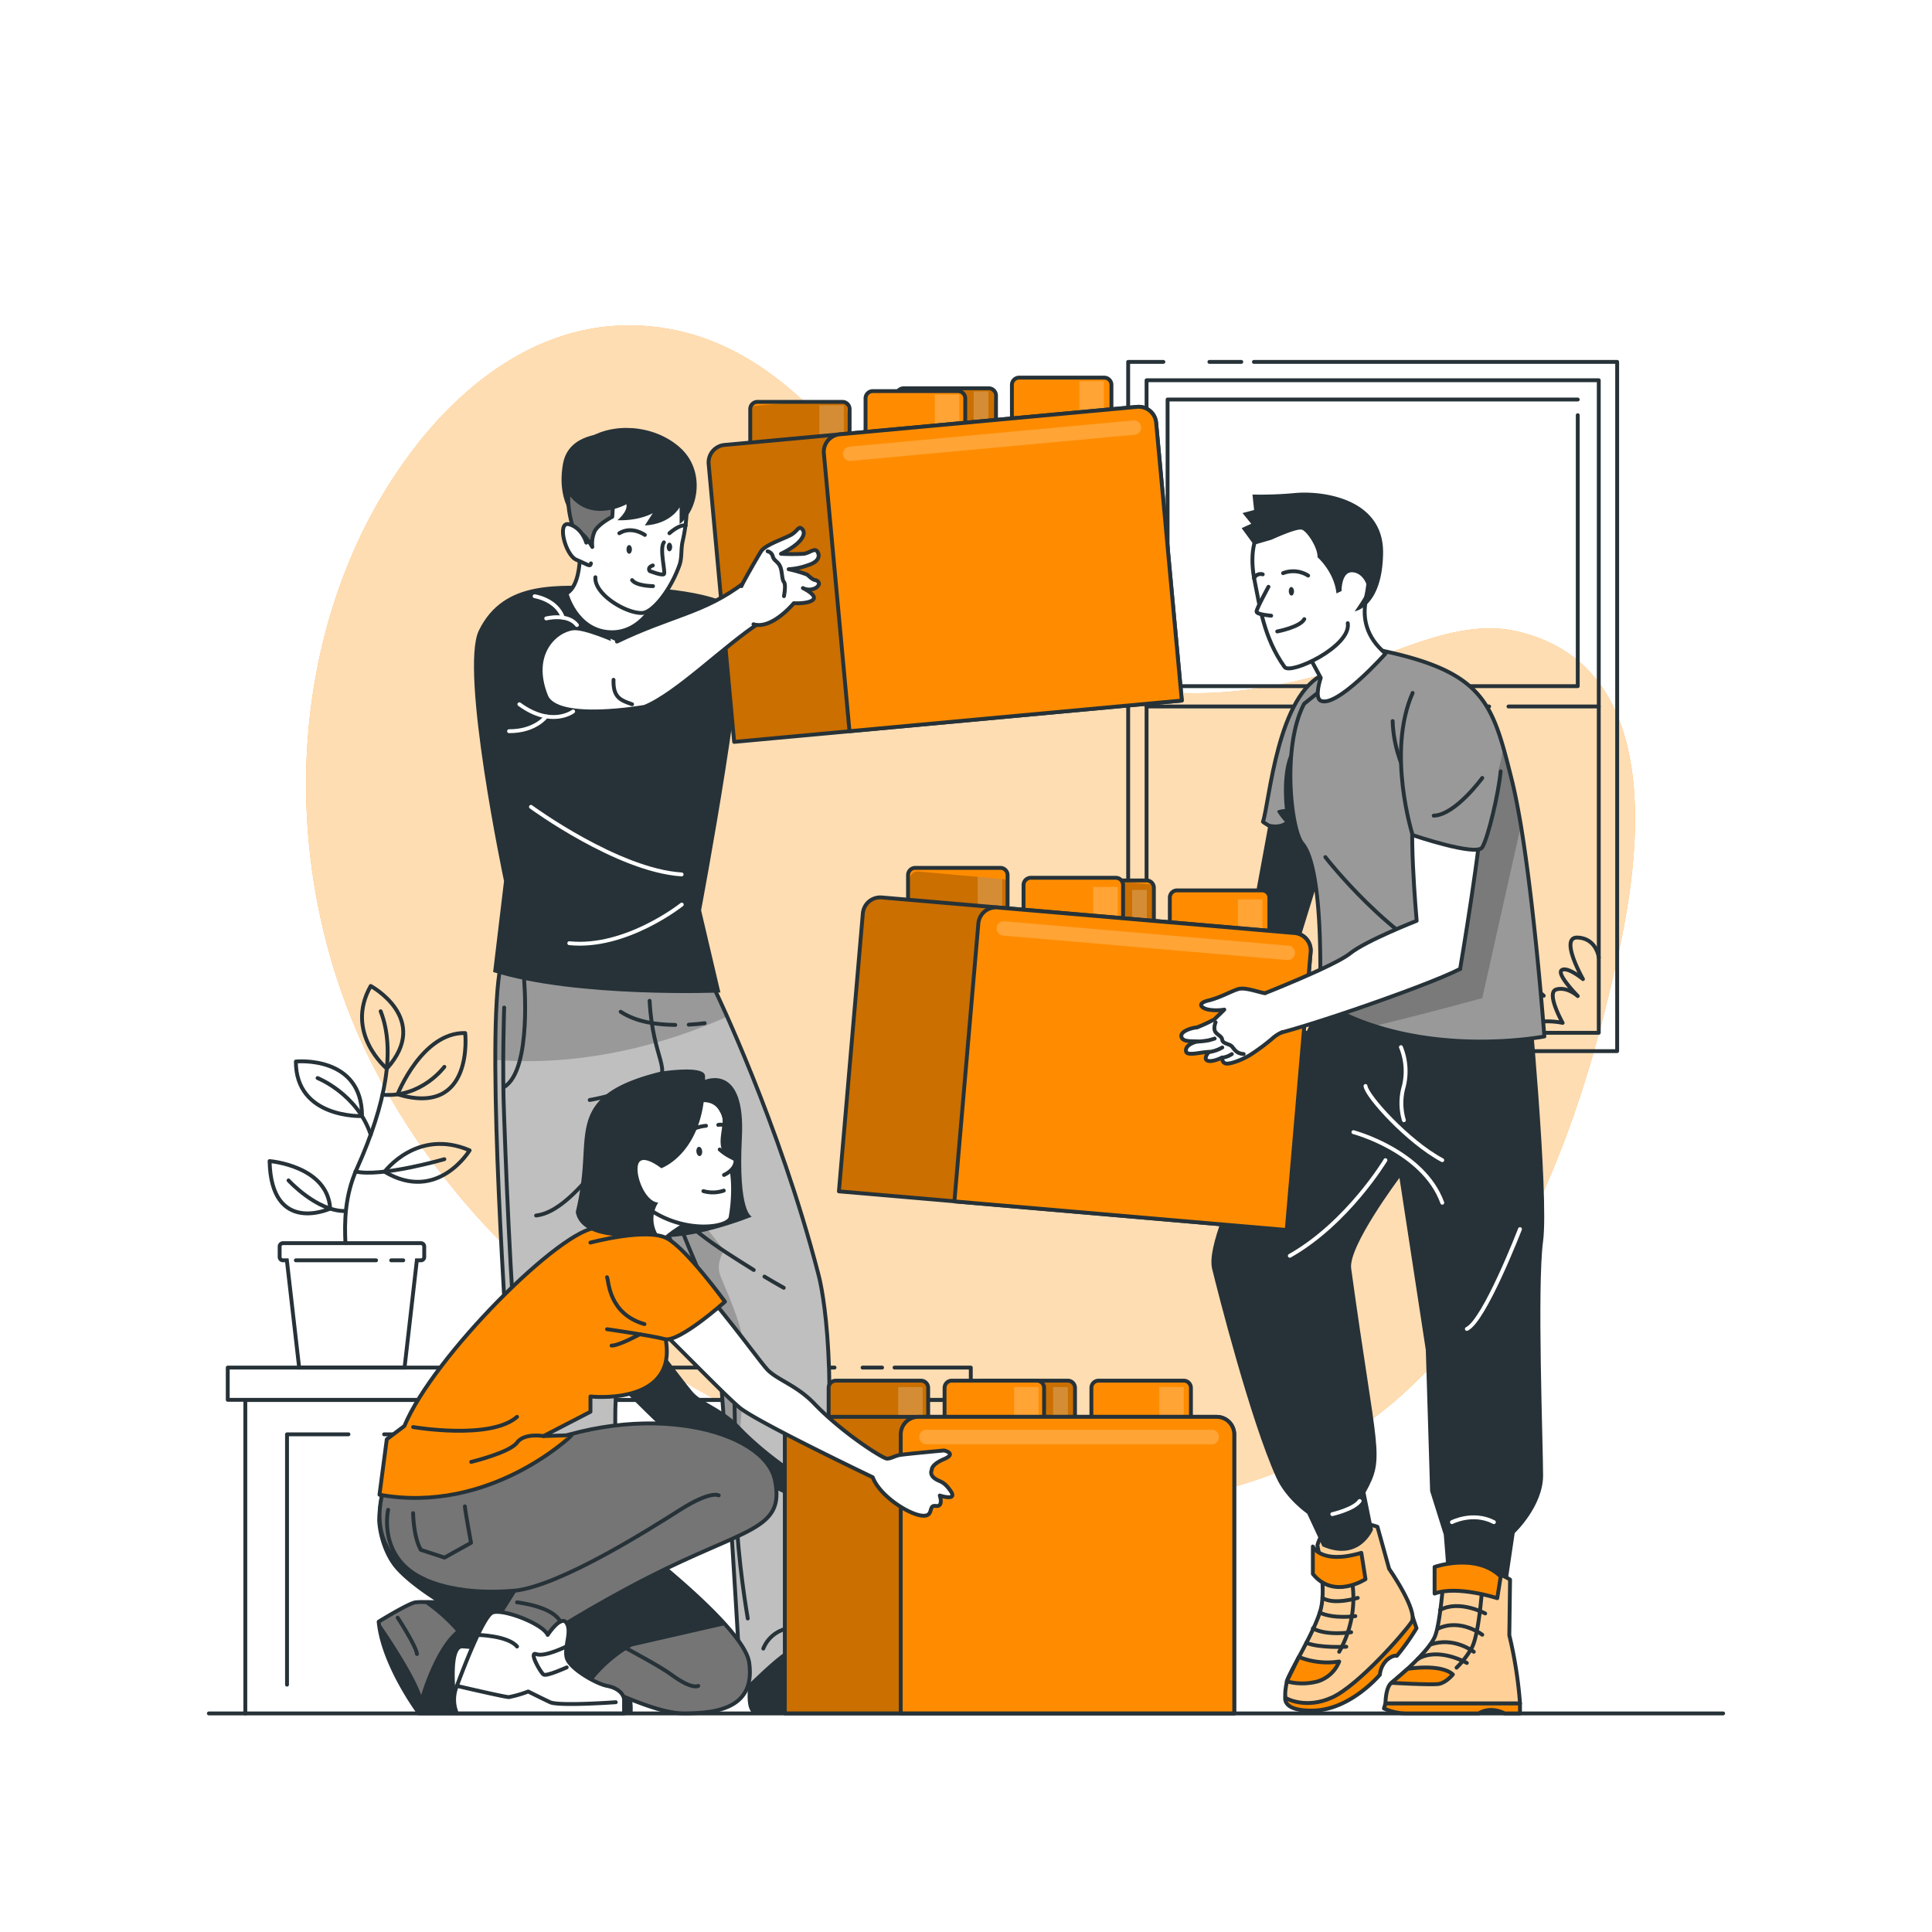 <svg class="animated" id="freepik_stories-team-work" xmlns="http://www.w3.org/2000/svg" xmlns:xlink="http://www.w3.org/1999/xlink" viewBox="0 0 500 500" version="1.1" xmlns:svgjs="http://svgjs.com/svgjs"><style>svg#freepik_stories-team-work:not(.animated) .animable {opacity: 0;}svg#freepik_stories-team-work.animated #freepik--character-3--inject-84 {animation: 3.0s 1 forwards cubic-bezier(.36,-0.01,.5,1.38) slideUp;animation-delay: 0s;}svg#freepik_stories-team-work.animated #freepik--character-2--inject-84 {animation: 2.0s 1 forwards cubic-bezier(.36,-0.01,.5,1.38) slideDown;animation-delay: 0s;}svg#freepik_stories-team-work.animated #freepik--character-1--inject-84 {animation: 5.0s 1 forwards cubic-bezier(.36,-0.01,.5,1.38) slideLeft;animation-delay: 0s;}            @keyframes slideUp {                0% {                    opacity: 0;                    transform: translateY(30px);                }                100% {                    opacity: 1;                    transform: inherit;                }            }                    @keyframes slideDown {                0% {                    opacity: 0;                    transform: translateY(-30px);                }                100% {                    opacity: 1;                    transform: translateY(0);                }            }                    @keyframes slideLeft {                0% {                    opacity: 0;                    transform: translateX(-30px);                }                100% {                    opacity: 1;                    transform: translateX(0);                }            }        </style><g id="freepik--background-simple--inject-84" class="animable" style="transform-origin: 248.588px 250.609px;"><g id="elu8y4zx66xbf"><path d="M67.93,167.09s-27.88,72,11.3,144.5S199.11,422.39,263.7,455.14s131.66,16.8,163.53-36.84-11.84-91.93-11.9-168.42,11.45-96.74-30-161.36-143.06-78.93-219.9-31S67.93,167.09,67.93,167.09Z" style="fill: rgb(255, 255, 255); opacity: 0.7; transform-origin: 248.588px 250.609px;" class="animable"></path></g><path d="M110,112.47C123.46,96.39,141.65,84,163.33,84.21c37,.46,57,33.21,78.22,58.47,11,13.1,23.49,25.74,39.83,31.9,24.51,9.23,51.81,3.84,75.69-4.73,10.7-3.84,23.37-9.24,35.42-6.48,36.63,8.38,32.82,53.08,26.77,81.39C411.09,283,397.81,323.66,370.9,353c-64.43,70.29-180.38,27.2-238.5-28.89-4.27-4.13-8.36-8.43-12.21-13A179.75,179.75,0,0,1,95,272.74C76.28,233.79,73.7,186.45,90,146.2A128,128,0,0,1,110,112.47Z" style="fill: rgb(255, 140, 0); transform-origin: 251.184px 236.874px;" id="elb6024v4zj7" class="animable"></path><g id="elakpzvl40ld5"><path d="M110,112.47C123.46,96.39,141.65,84,163.33,84.21c37,.46,57,33.21,78.22,58.47,11,13.1,23.49,25.74,39.83,31.9,24.51,9.23,51.81,3.84,75.69-4.73,10.7-3.84,23.37-9.24,35.42-6.48,36.63,8.38,32.82,53.08,26.77,81.39C411.09,283,397.81,323.66,370.9,353c-64.43,70.29-180.38,27.2-238.5-28.89-4.27-4.13-8.36-8.43-12.21-13A179.75,179.75,0,0,1,95,272.74C76.28,233.79,73.7,186.45,90,146.2A128,128,0,0,1,110,112.47Z" style="fill: rgb(255, 255, 255); opacity: 0.7; transform-origin: 251.184px 236.874px;" class="animable"></path></g></g><g id="freepik--Floor--inject-84" class="animable" style="transform-origin: 250px 443.43px;"><line x1="54.05" y1="443.43" x2="445.95" y2="443.43" style="fill: none; stroke: rgb(38, 50, 56); stroke-linecap: round; stroke-linejoin: round; transform-origin: 250px 443.43px;" id="eldwjxjxgq2i" class="animable"></line></g><g id="freepik--Window--inject-84" class="animable" style="transform-origin: 355.245px 182.845px;"><polyline points="291.97 240.8 291.97 93.66 301.08 93.66" style="fill: none; stroke: rgb(38, 50, 56); stroke-linecap: round; stroke-linejoin: round; transform-origin: 296.525px 167.23px;" id="el7n0etekumdy" class="animable"></polyline><line x1="291.97" y1="258.31" x2="291.97" y2="254.41" style="fill: none; stroke: rgb(38, 50, 56); stroke-linecap: round; stroke-linejoin: round; transform-origin: 291.97px 256.36px;" id="els4c0o7ddg5f" class="animable"></line><polyline points="324.51 93.66 418.52 93.66 418.52 272.03 291.97 272.03" style="fill: none; stroke: rgb(38, 50, 56); stroke-linecap: round; stroke-linejoin: round; transform-origin: 355.245px 182.845px;" id="eltdiqu0w9wth" class="animable"></polyline><line x1="312.99" y1="93.66" x2="321.25" y2="93.66" style="fill: none; stroke: rgb(38, 50, 56); stroke-linecap: round; stroke-linejoin: round; transform-origin: 317.12px 93.66px;" id="elyhm4ha6unjm" class="animable"></line><rect x="296.73" y="98.41" width="117.03" height="168.87" style="fill: none; stroke: rgb(38, 50, 56); stroke-linecap: round; stroke-linejoin: round; transform-origin: 355.245px 182.845px;" id="elinfozdoi8r" class="animable"></rect><polyline points="408.32 107.45 408.32 177.58 302.17 177.58 302.17 173" style="fill: none; stroke: rgb(38, 50, 56); stroke-linecap: round; stroke-linejoin: round; transform-origin: 355.245px 142.515px;" id="eljhdj0mg918i" class="animable"></polyline><polyline points="302.17 162.28 302.17 103.39 408.32 103.39" style="fill: none; stroke: rgb(38, 50, 56); stroke-linecap: round; stroke-linejoin: round; transform-origin: 355.245px 132.835px;" id="elz7th743seie" class="animable"></polyline><line x1="302.17" y1="169.49" x2="302.17" y2="165.04" style="fill: none; stroke: rgb(38, 50, 56); stroke-linecap: round; stroke-linejoin: round; transform-origin: 302.17px 167.265px;" id="el0vnf5nsn82bq" class="animable"></line><line x1="390.39" y1="182.84" x2="413.76" y2="182.84" style="fill: none; stroke: rgb(38, 50, 56); stroke-linecap: round; stroke-linejoin: round; transform-origin: 402.075px 182.84px;" id="elh7ls7696638" class="animable"></line><line x1="382.08" y1="182.84" x2="385.39" y2="182.84" style="fill: none; stroke: rgb(38, 50, 56); stroke-linecap: round; stroke-linejoin: round; transform-origin: 383.735px 182.84px;" id="elf2uawl7sdjw" class="animable"></line><line x1="296.73" y1="182.84" x2="378.14" y2="182.84" style="fill: none; stroke: rgb(38, 50, 56); stroke-linecap: round; stroke-linejoin: round; transform-origin: 337.435px 182.84px;" id="el8pqmmxog1i" class="animable"></line><polyline points="349.36 177.58 349.36 175.16 359.15 175.16 359.15 176.53 355.25 176.53 355.25 177.58" style="fill: none; stroke: rgb(38, 50, 56); stroke-linecap: round; stroke-linejoin: round; transform-origin: 354.255px 176.37px;" id="elfdxc4wa54ii" class="animable"></polyline><path d="M296.93,246s1.63,1.23,2.77,8.67c0,0,2-11.88,4.34-12.06s1.9,7.72,1.9,7.72.4-3.89,2.26-3.71,0,8,0,8,2.24-6.14,4.36-6-1.4,11.12-1.4,11.12,5.44-3.94,7.64-2-1.22,6.78-1.22,6.78,7.8-1.69,9,2.89" style="fill: none; stroke: rgb(38, 50, 56); stroke-linecap: round; stroke-linejoin: round; transform-origin: 311.755px 255.008px;" id="elomnk8x7ze2" class="animable"></path><path d="M326.59,263s3.4-2.23,6.08-1.19c0,0-1.7-2.59,0-4.17s3.88,4.17,3.88,4.17.25-9.65,3.65-9.16,0,9.16,0,9.16,6.07-5.38,7.53-3.51-1,4.7-1,4.7a6.58,6.58,0,0,1,6.32,1.55s4.07-4.15,8.59-4.75c0,0-3-8.73-1.55-10.49s4.11,7.62,4.11,7.62,1.16-6.1,5-6.58c0,0-3.17-1.72-2.23-4.33s5.31.62,5.31.62-1.8-4.59,1.05-5.85,4,3.84,4,3.84.8-5.34,4.14-5,2.26,6.44,2.26,6.44,3.15-4.88,4.84-4.39c3.37,1,2.35,8.72,2.35,8.72s4.7-3.27,5.92-1.76-4.9,5.81-4.9,5.81,4.67.51,7.58,3.24" style="fill: none; stroke: rgb(38, 50, 56); stroke-linecap: round; stroke-linejoin: round; transform-origin: 363.055px 252.082px;" id="elhepru02wob" class="animable"></path><path d="M413.76,247.8s-.54-4.9-5.44-5.16,1.35,10.75,1.35,10.75-4.05-3.35-5.5-2.32,4.15,6.71,4.15,6.71-2.69-2.49-5.52-1.72,1.61,8.66,1.61,8.66A20.18,20.18,0,0,0,392,266.18" style="fill: none; stroke: rgb(38, 50, 56); stroke-linecap: round; stroke-linejoin: round; transform-origin: 402.88px 254.408px;" id="eldjp8mlju69v" class="animable"></path></g><g id="freepik--Table--inject-84" class="animable" style="transform-origin: 155.09px 349.3px;"><line x1="246.69" y1="399.65" x2="246.69" y2="443.17" style="fill: none; stroke: rgb(38, 50, 56); stroke-linecap: round; stroke-linejoin: round; transform-origin: 246.69px 421.41px;" id="el04eo2aotz8m1" class="animable"></line><line x1="246.69" y1="385.41" x2="246.69" y2="394.73" style="fill: none; stroke: rgb(38, 50, 56); stroke-linecap: round; stroke-linejoin: round; transform-origin: 246.69px 390.07px;" id="elmivj13r9vmh" class="animable"></line><polyline points="63.49 443.43 63.49 362.33 246.69 362.33 246.69 380.13" style="fill: none; stroke: rgb(38, 50, 56); stroke-linecap: round; stroke-linejoin: round; transform-origin: 155.09px 402.88px;" id="elob46e3d40jo" class="animable"></polyline><polyline points="90.18 371.2 74.28 371.2 74.28 435.99" style="fill: none; stroke: rgb(38, 50, 56); stroke-linecap: round; stroke-linejoin: round; transform-origin: 82.23px 403.595px;" id="ell5q1jxays38" class="animable"></polyline><polyline points="235.9 443.17 235.9 371.2 99.41 371.2" style="fill: none; stroke: rgb(38, 50, 56); stroke-linecap: round; stroke-linejoin: round; transform-origin: 167.655px 407.185px;" id="eldx8fex1buvv" class="animable"></polyline><line x1="228.28" y1="353.93" x2="223.23" y2="353.93" style="fill: none; stroke: rgb(38, 50, 56); stroke-linecap: round; stroke-linejoin: round; transform-origin: 225.755px 353.93px;" id="eldrqqtfawd8m" class="animable"></line><polyline points="215.98 353.93 58.94 353.93 58.94 362.27 251.24 362.27 251.24 353.93 231.5 353.93" style="fill: none; stroke: rgb(38, 50, 56); stroke-linecap: round; stroke-linejoin: round; transform-origin: 155.09px 358.1px;" id="elxna8r622q0o" class="animable"></polyline><path d="M69.77,300.49s15,1.19,15.68,12.29C85.45,312.78,70.2,319.8,69.77,300.49Z" style="fill: none; stroke: rgb(38, 50, 56); stroke-linecap: round; stroke-linejoin: round; transform-origin: 77.61px 307.257px;" id="ely64fsx2lfx" class="animable"></path><path d="M99.54,303.25s8.41-11.37,22-5.54C121.54,297.71,113.24,311.45,99.54,303.25Z" style="fill: none; stroke: rgb(38, 50, 56); stroke-linecap: round; stroke-linejoin: round; transform-origin: 110.54px 300.954px;" id="elbj1ej7vt4f6" class="animable"></path><path d="M120.39,267.35s2.42,21.87-17.49,15.85C102.9,283.2,109.22,267.12,120.39,267.35Z" style="fill: none; stroke: rgb(38, 50, 56); stroke-linecap: round; stroke-linejoin: round; transform-origin: 111.691px 275.798px;" id="elmx2af4w8n1" class="animable"></path><path d="M95.94,255.17s15.75,8.5,4.17,21.38C100.11,276.55,89.07,267.35,95.94,255.17Z" style="fill: none; stroke: rgb(38, 50, 56); stroke-linecap: round; stroke-linejoin: round; transform-origin: 99.024px 265.86px;" id="elmxev6wxvq7" class="animable"></path><path d="M76.57,274.72S93.69,273,93.69,288.84C93.69,288.84,76.57,289.52,76.57,274.72Z" style="fill: none; stroke: rgb(38, 50, 56); stroke-linecap: round; stroke-linejoin: round; transform-origin: 85.13px 281.755px;" id="el5uta6lrts7f" class="animable"></path><path d="M89.4,321.73c-.25-5.32-.25-12.16,3-19.39,7.49-16.68,10-30.73,6.11-40.63" style="fill: none; stroke: rgb(38, 50, 56); stroke-linecap: round; stroke-linejoin: round; transform-origin: 94.814px 291.72px;" id="elfpdceavtvus" class="animable"></path><path d="M82.19,279s10.26,4.08,13.75,14.65" style="fill: none; stroke: rgb(38, 50, 56); stroke-linecap: round; stroke-linejoin: round; transform-origin: 89.065px 286.325px;" id="el6m7hh6ms0wc" class="animable"></path><path d="M115,276.1s-5.93,8.08-16,7.21" style="fill: none; stroke: rgb(38, 50, 56); stroke-linecap: round; stroke-linejoin: round; transform-origin: 107px 279.738px;" id="elasfusxtcgyo" class="animable"></path><path d="M115,300s-16.43,4.73-23,3.18" style="fill: none; stroke: rgb(38, 50, 56); stroke-linecap: round; stroke-linejoin: round; transform-origin: 103.5px 301.746px;" id="elu8paq8mipmg" class="animable"></path><path d="M74.67,305.49s7.35,8.06,14.73,7.93" style="fill: none; stroke: rgb(38, 50, 56); stroke-linecap: round; stroke-linejoin: round; transform-origin: 82.035px 309.456px;" id="el6yk06efdaws" class="animable"></path><path d="M108.93,321.73H73.24a.87.87,0,0,0-.87.87v2.71a.86.86,0,0,0,.87.86h1l3.18,27.76H104.7l3.18-27.76h1.05a.85.85,0,0,0,.86-.86V322.6A.86.86,0,0,0,108.93,321.73Z" style="fill: none; stroke: rgb(38, 50, 56); stroke-miterlimit: 10; transform-origin: 91.08px 337.83px;" id="elmliklejrg69" class="animable"></path><line x1="76.57" y1="326.17" x2="97.33" y2="326.17" style="fill: none; stroke: rgb(38, 50, 56); stroke-linecap: round; stroke-linejoin: round; transform-origin: 86.95px 326.17px;" id="elf4kcsvus9md" class="animable"></line><line x1="101.24" y1="326.17" x2="104.36" y2="326.17" style="fill: none; stroke: rgb(38, 50, 56); stroke-linecap: round; stroke-linejoin: round; transform-origin: 102.8px 326.17px;" id="el10rep0f5906" class="animable"></line></g><g id="freepik--character-3--inject-84" class="animable" style="transform-origin: 308.395px 285.461px;"><path d="M328.71,211.09l-4,21.74-32.62,19.82,4.51,8.28s37.71-11.5,38.63-14.19,9.61-31.18,9.61-31.18Z" style="fill: rgb(38, 50, 56); transform-origin: 318.465px 236.01px;" id="el72ztlv6wdhj" class="animable"></path><path d="M343,174.33l-2.18,26.36-1.15,13.83c-6.29,3.06-12.44-1.54-12.82-1.84h0C328.56,207.66,330.55,179.33,343,174.33Z" style="fill: rgb(153, 153, 153); stroke: rgb(38, 50, 56); stroke-linecap: round; stroke-linejoin: round; transform-origin: 334.925px 194.948px;" id="elx1g8fg6lurr" class="animable"></path><path d="M340.78,200.69l-1.15,13.83c-6.29,3.06-12.44-1.54-12.82-1.84.27.12,3.58,1.52,5.73,0a16.78,16.78,0,0,1-2-2.64c-.13-.52,2-.66,2-.66s-1.4-11.21,2.33-16C336.33,191.56,338.61,195.36,340.78,200.69Z" style="fill: rgb(38, 50, 56); transform-origin: 333.795px 204.242px;" id="el0n6r9kzi3d7" class="animable"></path><path d="M365.59,418.44l1,2.94a59.51,59.51,0,0,1-5.08,7.14s-1-.32-2.64,1.13a6.07,6.07,0,0,0-1.76,3.76s-7.64,9.16-17.33,9.29-6.77-4.75-6.77-4.75Z" style="fill: rgb(255, 140, 0); stroke: rgb(38, 50, 56); stroke-linecap: round; stroke-linejoin: round; transform-origin: 349.594px 430.571px;" id="el35aazjs8fmg" class="animable"></path><path d="M356.48,395.13s-13-4.79-15.54,4.79c0,0,2.32,10.55.93,16.32s-8.39,16.79-8.82,18.88c-.85,4.1-.21,4.38-.21,4.38s5.09,2.94,11.93-.21,18.68-16.71,20.53-19.5S359.5,406,359.5,406Z" style="fill: rgb(255, 255, 255); transform-origin: 349.099px 417.34px;" id="el4opr98hxhx2" class="animable"></path><g style="clip-path: url(&quot;#freepik--clip-path--inject-84&quot;); transform-origin: 349.099px 417.34px;" id="ela8bkaa1hiod" class="animable"><g id="elacbl9b7ui3c"><path d="M356.48,395.13s-13-4.79-15.54,4.79c0,0,2.32,10.55.93,16.32s-8.39,16.79-8.82,18.88c-.85,4.1-.21,4.38-.21,4.38s5.09,2.94,11.93-.21,18.68-16.71,20.53-19.5S359.5,406,359.5,406Z" style="fill: rgb(255, 140, 0); opacity: 0.4; transform-origin: 349.099px 417.34px;" class="animable"></path></g></g><path d="M356.48,395.13s-13-4.79-15.54,4.79c0,0,2.32,10.55.93,16.32s-8.39,16.79-8.82,18.88c-.85,4.1-.21,4.38-.21,4.38s5.09,2.94,11.93-.21,18.68-16.71,20.53-19.5S359.5,406,359.5,406Z" style="fill: none; stroke: rgb(38, 50, 56); stroke-linecap: round; stroke-linejoin: round; transform-origin: 349.099px 417.34px;" id="elr9kkqp1xvp" class="animable"></path><path d="M349.83,408.68a28.23,28.23,0,0,1-3.25,18.8" style="fill: none; stroke: rgb(38, 50, 56); stroke-linecap: round; stroke-linejoin: round; transform-origin: 348.417px 418.08px;" id="ela5osorlk32" class="animable"></path><path d="M346.58,430a8.77,8.77,0,0,1-5.56,5.14,15.47,15.47,0,0,1-8,0l3.12-6.32A19.94,19.94,0,0,0,346.58,430Z" style="fill: rgb(255, 140, 0); stroke: rgb(38, 50, 56); stroke-linecap: round; stroke-linejoin: round; transform-origin: 339.8px 432.243px;" id="el75g8vbgvp6" class="animable"></path><path d="M348.42,426.17s-6.8.41-10.35-1" style="fill: none; stroke: rgb(38, 50, 56); stroke-linecap: round; stroke-linejoin: round; transform-origin: 343.245px 425.698px;" id="el4t146z20kp" class="animable"></path><path d="M349.68,422.42s-6.36,1-9.91-1" style="fill: none; stroke: rgb(38, 50, 56); stroke-linecap: round; stroke-linejoin: round; transform-origin: 344.725px 422.045px;" id="el1oddv9epwwh" class="animable"></path><path d="M350.76,418.25s-5.57.81-9.21-.91" style="fill: none; stroke: rgb(38, 50, 56); stroke-linecap: round; stroke-linejoin: round; transform-origin: 346.155px 417.89px;" id="elzi8glkulfg" class="animable"></path><path d="M351.38,413.53s-6.2,1.94-9.13,0" style="fill: none; stroke: rgb(38, 50, 56); stroke-linecap: round; stroke-linejoin: round; transform-origin: 346.815px 413.961px;" id="el5ja9gp2aywh" class="animable"></path><path d="M352.31,401.87l1.08,6.81s-8.2,5.4-13.62-1.35l0-7.11S341.81,405,352.31,401.87Z" style="fill: rgb(255, 140, 0); stroke: rgb(38, 50, 56); stroke-linecap: round; stroke-linejoin: round; transform-origin: 346.58px 405.472px;" id="elndls3g0nyse" class="animable"></path><path d="M345.19,249c-8.31,26.33-34.1,68.56-31.49,79.37,1.43,5.9,9.94,39.33,16.6,54,2.53,5.61,8,9.36,8,9.36l3.95,8.47c9.63,4.19,13.08-4.33,13.08-4.33l-1.94-9.6c5.16-9.38,3-9.38-3.71-58-.79-5.73,12.5-23.44,12.5-23.44L369,349.39l1.11,36.5,3.54,11.28s.88,10.59.8,11.23h15.83L392,396.76s7.35-6.93,7.35-14.93-1.58-48.75,0-60.62-3.7-67.21-3.7-67.21Z" style="fill: rgb(38, 50, 56); transform-origin: 356.58px 328.7px;" id="elezyxvheoy0s" class="animable"></path><g id="eliz62v5na1mj"><path d="M236.88,224.6h22a1.88,1.88,0,0,1,1.88,1.88v15.7a0,0,0,0,1,0,0H235a0,0,0,0,1,0,0v-15.7a1.88,1.88,0,0,1,1.88-1.88Z" style="fill: rgb(255, 140, 0); transform-origin: 247.88px 233.39px; transform: rotate(5.143deg);" class="animable"></path></g><g style="clip-path: url(&quot;#freepik--clip-path-2--inject-84&quot;); transform-origin: 247.88px 233.39px;" id="elya4mzhp00km" class="animable"><g id="elfevb3639o3"><path d="M236.88,224.6h22a1.88,1.88,0,0,1,1.88,1.88v15.7a0,0,0,0,1,0,0H235a0,0,0,0,1,0,0v-15.7a1.88,1.88,0,0,1,1.88-1.88Z" style="fill-opacity: 0.7; opacity: 0.3; transform-origin: 247.88px 233.39px; transform: rotate(5.143deg);" class="animable"></path></g><g id="eldetqb74lw7p"><rect x="253.04" y="226.97" width="6.33" height="12.66" style="fill: rgb(255, 255, 255); fill-opacity: 0.7; opacity: 0.3; transform-origin: 256.205px 233.3px; transform: rotate(4.91deg);" class="animable"></rect></g></g><g id="el0qjqum5hiise"><path d="M236.88,224.6h22a1.88,1.88,0,0,1,1.88,1.88v15.7a0,0,0,0,1,0,0H235a0,0,0,0,1,0,0v-15.7a1.88,1.88,0,0,1,1.88-1.88Z" style="fill: none; stroke: rgb(38, 50, 56); stroke-linecap: round; stroke-linejoin: round; transform-origin: 247.88px 233.39px; transform: rotate(5.143deg);" class="animable"></path></g><g id="elor9x6p28ew"><path d="M274.74,227.86h22a1.88,1.88,0,0,1,1.88,1.88v15.7a0,0,0,0,1,0,0H272.86a0,0,0,0,1,0,0v-15.7a1.88,1.88,0,0,1,1.88-1.88Z" style="fill: rgb(255, 140, 0); transform-origin: 285.74px 236.65px; transform: rotate(4.91deg);" class="animable"></path></g><g style="clip-path: url(&quot;#freepik--clip-path-3--inject-84&quot;); transform-origin: 285.74px 236.65px;" id="elsb4c6abzuf" class="animable"><g id="elnwaphfjzoa"><path d="M274.74,227.86h22a1.88,1.88,0,0,1,1.88,1.88v15.7a0,0,0,0,1,0,0H272.86a0,0,0,0,1,0,0v-15.7a1.88,1.88,0,0,1,1.88-1.88Z" style="fill-opacity: 0.7; opacity: 0.3; transform-origin: 285.74px 236.65px; transform: rotate(4.91deg);" class="animable"></path></g><g id="elm3hssm5hf7n"><rect x="292.98" y="230.3" width="3.82" height="12.66" style="fill: rgb(255, 255, 255); fill-opacity: 0.7; opacity: 0.3; transform-origin: 294.89px 236.63px; transform: rotate(4.91deg);" class="animable"></rect></g></g><g id="ellddgjjwyzg"><path d="M274.74,227.86h22a1.88,1.88,0,0,1,1.88,1.88v15.7a0,0,0,0,1,0,0H272.86a0,0,0,0,1,0,0v-15.7a1.88,1.88,0,0,1,1.88-1.88Z" style="fill: none; stroke: rgb(38, 50, 56); stroke-linecap: round; stroke-linejoin: round; transform-origin: 285.74px 236.65px; transform: rotate(4.91deg);" class="animable"></path></g><g id="elf1ie7tcxoa6"><path d="M266.77,227.17h22a1.88,1.88,0,0,1,1.88,1.88v15.7a0,0,0,0,1,0,0H264.89a0,0,0,0,1,0,0v-15.7A1.88,1.88,0,0,1,266.77,227.17Z" style="fill: rgb(255, 140, 0); stroke: rgb(38, 50, 56); stroke-linecap: round; stroke-linejoin: round; transform-origin: 277.77px 235.96px; transform: rotate(4.91deg);" class="animable"></path></g><g id="el33e07clq5n"><path d="M304.63,230.43h22a1.88,1.88,0,0,1,1.88,1.88V248a0,0,0,0,1,0,0H302.75a0,0,0,0,1,0,0v-15.7A1.88,1.88,0,0,1,304.63,230.43Z" style="fill: rgb(255, 140, 0); stroke: rgb(38, 50, 56); stroke-linecap: round; stroke-linejoin: round; transform-origin: 315.63px 239.215px; transform: rotate(4.91deg);" class="animable"></path></g><g id="eleqdmhglz6jn"><rect x="282.93" y="229.54" width="6.33" height="12.66" style="fill: rgb(255, 255, 255); fill-opacity: 0.7; opacity: 0.3; transform-origin: 286.095px 235.87px; transform: rotate(4.91deg);" class="animable"></rect></g><g id="el880ljsaltwn"><rect x="320.37" y="232.76" width="6.33" height="12.66" style="fill: rgb(255, 255, 255); fill-opacity: 0.7; opacity: 0.3; transform-origin: 323.535px 239.09px; transform: rotate(4.91deg);" class="animable"></rect></g><path d="M339.19,246.39,333,318.32l-115.89-10,6.19-71.92a4.54,4.54,0,0,1,4.92-4.14l106.82,9.18A4.54,4.54,0,0,1,339.19,246.39Z" style="fill: rgb(255, 140, 0); transform-origin: 278.16px 275.281px;" id="el8aeentck2xw" class="animable"></path><g style="clip-path: url(&quot;#freepik--clip-path-4--inject-84&quot;); transform-origin: 278.16px 275.281px;" id="eldiz7wlnxy0r" class="animable"><g id="elnbwj3yzoc4"><path d="M339.19,246.39,333,318.32l-115.89-10,6.19-71.92a4.54,4.54,0,0,1,4.92-4.14l106.82,9.18A4.54,4.54,0,0,1,339.19,246.39Z" style="fill-opacity: 0.7; opacity: 0.3; transform-origin: 278.16px 275.281px;" class="animable"></path></g></g><path d="M339.19,246.39,333,318.32l-115.89-10,6.19-71.92a4.54,4.54,0,0,1,4.92-4.14l106.82,9.18A4.54,4.54,0,0,1,339.19,246.39Z" style="fill: none; stroke: rgb(38, 50, 56); stroke-linecap: round; stroke-linejoin: round; transform-origin: 278.16px 275.281px;" id="elv6j2upheeij" class="animable"></path><path d="M339.19,246.39,333,318.32l-86-7.4L253.2,239a4.54,4.54,0,0,1,4.92-4.14l76.93,6.61A4.54,4.54,0,0,1,339.19,246.39Z" style="fill: rgb(255, 140, 0); stroke: rgb(38, 50, 56); stroke-linecap: round; stroke-linejoin: round; transform-origin: 293.104px 276.581px;" id="elzi71a01676" class="animable"></path><g id="el8szgrqui7uw"><path d="M333.15,248.45l-73.51-6.32a1.88,1.88,0,0,1-1.71-2h0a1.88,1.88,0,0,1,2-1.71l73.51,6.32a1.88,1.88,0,0,1,1.71,2h0A1.88,1.88,0,0,1,333.15,248.45Z" style="fill: rgb(255, 255, 255); fill-opacity: 0.7; opacity: 0.3; transform-origin: 296.54px 243.435px;" class="animable"></path></g><path d="M390.8,408.81s-5.54-3.95-17-3.16c0,0-.84,13.75-2.4,17.75s-9.78,10.93-11.31,12.12-1.53,5.34-1.53,5.34h34.82a110.91,110.91,0,0,0-2.77-17.66Z" style="fill: rgb(255, 255, 255); transform-origin: 375.97px 423.203px;" id="el9u29g68fcee" class="animable"></path><g style="clip-path: url(&quot;#freepik--clip-path-5--inject-84&quot;); transform-origin: 375.97px 423.203px;" id="elwhurbxue06" class="animable"><g id="elk0gxrm6lf4"><path d="M390.8,408.81s-5.54-3.95-17-3.16c0,0-.84,13.75-2.4,17.75s-9.78,10.93-11.31,12.12-1.53,5.34-1.53,5.34h34.82a110.91,110.91,0,0,0-2.77-17.66Z" style="fill: rgb(255, 140, 0); opacity: 0.4; transform-origin: 375.97px 423.203px;" class="animable"></path></g></g><path d="M390.8,408.81s-5.54-3.95-17-3.16c0,0-.84,13.75-2.4,17.75s-9.78,10.93-11.31,12.12-1.53,5.34-1.53,5.34h34.82a110.91,110.91,0,0,0-2.77-17.66Z" style="fill: none; stroke: rgb(38, 50, 56); stroke-linecap: round; stroke-linejoin: round; transform-origin: 375.97px 423.203px;" id="el4ig4iflbnt" class="animable"></path><path d="M383.61,410.59s-.82,12.66-2.79,16a23.13,23.13,0,0,1-3.86,5" style="fill: none; stroke: rgb(38, 50, 56); stroke-linecap: round; stroke-linejoin: round; transform-origin: 380.285px 421.09px;" id="el03pokbu98d9i" class="animable"></path><path d="M376,433.34s-1.75,2.18-3.69,2.47-12.19-.29-12.19-.29l4.18-3.62S372.8,430.47,376,433.34Z" style="fill: rgb(255, 140, 0); stroke: rgb(38, 50, 56); stroke-linecap: round; stroke-linejoin: round; transform-origin: 368.06px 433.717px;" id="ela0tbakk7nf" class="animable"></path><path d="M379.62,430.37s-7.42-4.26-12.71-1" style="fill: none; stroke: rgb(38, 50, 56); stroke-linecap: round; stroke-linejoin: round; transform-origin: 373.265px 429.256px;" id="elywkcwnwjw1" class="animable"></path><path d="M381.41,427.48s-5.18-4.05-11.29-1.83" style="fill: none; stroke: rgb(38, 50, 56); stroke-linecap: round; stroke-linejoin: round; transform-origin: 375.765px 426.233px;" id="elblcimtv9ciw" class="animable"></path><path d="M383.61,423.07s-5.58-4.34-11.46-1.58" style="fill: none; stroke: rgb(38, 50, 56); stroke-linecap: round; stroke-linejoin: round; transform-origin: 377.88px 421.821px;" id="el7lb487jn93s" class="animable"></path><path d="M384.37,417.56s-6.77-3.64-11.69-.88" style="fill: none; stroke: rgb(38, 50, 56); stroke-linecap: round; stroke-linejoin: round; transform-origin: 378.525px 416.603px;" id="elxeypbbk7dr" class="animable"></path><path d="M393.37,440.86v2.57h-4s-3.43-2-6.69,0H363.9a13.62,13.62,0,0,1-5.74-1.29l.39-1.28Z" style="fill: rgb(255, 140, 0); stroke: rgb(38, 50, 56); stroke-linecap: round; stroke-linejoin: round; transform-origin: 375.765px 442.145px;" id="elfepodreuf2b" class="animable"></path><path d="M388.38,408l-.89,5.61s-10.45-3.39-16.22-1.19v-6.9S382,401.76,388.38,408Z" style="fill: rgb(255, 140, 0); stroke: rgb(38, 50, 56); stroke-linecap: round; stroke-linejoin: round; transform-origin: 379.825px 409.003px;" id="elouqo3tigl5" class="animable"></path><path d="M399.68,268.23s-22.21,4.35-44-2.71A63,63,0,0,1,341.55,259s.06-1.4.1-3.69c.18-8.94.13-31.43-4.58-37-3-3.51-5.35-25.21.44-36.18l17.71-14.24c24.52,4.79,29.7,11.28,33.75,25.28.75,2.56,1.45,5.37,2.23,8.47.85,3.38,1.65,7.51,2.41,12C397.29,236,399.68,268.23,399.68,268.23Z" style="fill: rgb(153, 153, 153); transform-origin: 366.818px 218.723px;" id="el7jzhc86bkbk" class="animable"></path><g style="clip-path: url(&quot;#freepik--clip-path-6--inject-84&quot;); transform-origin: 367.58px 229.33px;" id="ellc0zwep2lol" class="animable"><g id="elbhtt3eiio5e"><path d="M393.61,213.64l-10,44.67s-14.45,4-27.92,7.21A63,63,0,0,1,341.55,259s.06-1.4.1-3.69c12.1-6.19,29.76-15.29,29.62-15.72-.23-.67,0-24,0-24s16-3.71,17.7-22.45c.75,2.56,1.45,5.37,2.23,8.47C392.05,205,392.85,209.1,393.61,213.64Z" style="opacity: 0.2; transform-origin: 367.58px 229.33px;" class="animable"></path></g></g><path d="M399.68,268.23s-22.21,4.35-44-2.71A63,63,0,0,1,341.55,259s.06-1.4.1-3.69c.18-8.94.13-31.43-4.58-37-3-3.51-5.35-25.21.44-36.18l17.71-14.24c24.52,4.79,29.7,11.28,33.75,25.28.75,2.56,1.45,5.37,2.23,8.47.85,3.38,1.65,7.51,2.41,12C397.29,236,399.68,268.23,399.68,268.23Z" style="fill: none; stroke: rgb(38, 50, 56); stroke-linecap: round; stroke-linejoin: round; transform-origin: 366.818px 218.723px;" id="el5241ktm8urg" class="animable"></path><path d="M356,149.2s-7.82,11.2,2.58,19.94c0,0-12.62,14.16-16.77,12.21-1.75-.82,0-5.93,0-5.93l-7.32-13.54Z" style="fill: rgb(255, 255, 255); stroke: rgb(38, 50, 56); stroke-linecap: round; stroke-linejoin: round; transform-origin: 346.535px 165.367px;" id="elp0ucqo91qfb" class="animable"></path><path d="M353.45,155c2.44-10.67,1.27-26.56-13.68-25.15-10.48,1-17.95,6.8-15,20.86,1.23,5.93,2.24,14.33,7.68,21.91,1.51,2.1,17.31-5.33,16.35-11.34" style="fill: rgb(255, 255, 255); stroke: rgb(38, 50, 56); stroke-linecap: round; stroke-linejoin: round; transform-origin: 339.283px 151.373px;" id="elu0dg2gna96n" class="animable"></path><path d="M332.06,148.33a7.24,7.24,0,0,1,6.48.63" style="fill: none; stroke: rgb(38, 50, 56); stroke-linecap: round; stroke-linejoin: round; transform-origin: 335.3px 148.401px;" id="elw4x5ejr5hr" class="animable"></path><path d="M324.54,149.64a1.88,1.88,0,0,1,2.25-1" style="fill: none; stroke: rgb(38, 50, 56); stroke-linecap: round; stroke-linejoin: round; transform-origin: 325.665px 149.099px;" id="elnaxmly6ichi" class="animable"></path><path d="M328.28,151.86s-3.08,5.61-3.09,6.41,3.79,1.07,3.79,1.07" style="fill: rgb(255, 255, 255); stroke: rgb(38, 50, 56); stroke-linecap: round; stroke-linejoin: round; transform-origin: 327.085px 155.6px;" id="el28dwrizee9u" class="animable"></path><path d="M334.9,153c0,.61-.27,1.11-.65,1.13s-.7-.48-.72-1.09.27-1.11.65-1.12S334.88,152.41,334.9,153Z" style="fill: rgb(38, 50, 56); transform-origin: 334.215px 153.025px;" id="elzsswjnma1gr" class="animable"></path><path d="M330.55,163.42s5.91-1.11,7-3.19" style="fill: none; stroke: rgb(38, 50, 56); stroke-linecap: round; stroke-linejoin: round; transform-origin: 334.05px 161.825px;" id="ele1xbfuhsik5" class="animable"></path><path d="M324.5,141l4.6-1.34s6.45-3,7.82-2.58,4.15,4.69,4.06,7.13c0,0,4.34,3.82,4.89,9.36l1.32-.6s-.07-5,2.77-4.87,4.12,3.53,3.93,4.6-3.3,5.51-3.3,5.51,7.12-1.06,7.35-15S342.89,127,335.46,127.57a97,97,0,0,1-11.32.42l.42,4-3,.79,2.26,2.77-2.48,1.13Z" style="fill: rgb(38, 50, 56); transform-origin: 339.641px 142.851px;" id="elmhyjqqyx4ac" class="animable"></path><path d="M350.26,293s18.1,4.79,23,18.27" style="fill: none; stroke: rgb(255, 255, 255); stroke-linecap: round; stroke-linejoin: round; transform-origin: 361.76px 302.135px;" id="elm9mxnhlne" class="animable"></path><path d="M358.55,300.25S348.77,316.54,333.8,325" style="fill: none; stroke: rgb(255, 255, 255); stroke-linecap: round; stroke-linejoin: round; transform-origin: 346.175px 312.625px;" id="elaobz8xlnbfg" class="animable"></path><path d="M344.8,391.86s5.56-1.25,7.08-3.41" style="fill: none; stroke: rgb(255, 255, 255); stroke-linecap: round; stroke-linejoin: round; transform-origin: 348.34px 390.155px;" id="el4ylr2ao0zxb" class="animable"></path><path d="M375.76,393.93s5.44-2.82,10.86,0" style="fill: none; stroke: rgb(255, 255, 255); stroke-linecap: round; stroke-linejoin: round; transform-origin: 381.19px 393.303px;" id="elsv7xscxlaf" class="animable"></path><path d="M393.37,318.09s-9.13,23.65-13.75,25.84" style="fill: none; stroke: rgb(255, 255, 255); stroke-linecap: round; stroke-linejoin: round; transform-origin: 386.495px 331.01px;" id="el8uczbil7vzn" class="animable"></path><path d="M353.39,281.05c.25,2.57,11,14.48,19.87,19.2" style="fill: none; stroke: rgb(255, 255, 255); stroke-linecap: round; stroke-linejoin: round; transform-origin: 363.325px 290.65px;" id="elkm6gxvrfeq" class="animable"></path><path d="M362.56,271a16.57,16.57,0,0,1,.77,10.05,15.49,15.49,0,0,0,0,8.86" style="fill: none; stroke: rgb(255, 255, 255); stroke-linecap: round; stroke-linejoin: round; transform-origin: 363.168px 280.455px;" id="el2gktmicawk5" class="animable"></path><path d="M343,221.82s16.83,21.78,34.92,28.93" style="fill: none; stroke: rgb(38, 50, 56); stroke-linecap: round; stroke-linejoin: round; transform-origin: 360.46px 236.285px;" id="el424wxpg0rij" class="animable"></path><path d="M360.42,186.61s-.06,14.81,10.62,21.49" style="fill: none; stroke: rgb(38, 50, 56); stroke-linecap: round; stroke-linejoin: round; transform-origin: 365.73px 197.355px;" id="elnnsdm230kh" class="animable"></path><path d="M366.43,208.22c-2.26,2.22.2,30.08.2,30.08s-13.13,5.14-17.24,8.45-23.58,10.91-23.58,10.91-3,10.22.74,10.57,42.47-12.85,51.33-17.48c0,0,5.77-34,5.73-42.65" style="fill: rgb(255, 255, 255); stroke: rgb(38, 50, 56); stroke-linecap: round; stroke-linejoin: round; transform-origin: 354.141px 238.168px;" id="elic4gkbyqdxg" class="animable"></path><path d="M327.35,257.05c-1.8-.34-5-1.52-6.68-1.13s-4.75,2.24-7.91,3-1.85,2,0,2.37a12.45,12.45,0,0,0,4.09,0l-2.57,2.51a40.53,40.53,0,0,1-4.55,2.11c-.93,0-4.22.89-4,2.29s2.11,1.24,4.22,1.32c0,0-3.36.67-3,2.58.22,1.31,4,.13,5.93.13,0,0-1.58,1.72-.4,2.25s3.8-.79,3.8-.79-.1,1.42,1.08,1.56,4.15-1,6.17-2.22a54.74,54.74,0,0,0,5.7-4.22,9.39,9.39,0,0,1,2.59-1.68" style="fill: rgb(255, 255, 255); stroke: rgb(38, 50, 56); stroke-linecap: round; stroke-linejoin: round; transform-origin: 318.77px 265.552px;" id="el50lozz9f8ar" class="animable"></path><path d="M310,269.56a22.88,22.88,0,0,0,2.77-.32c.79-.2,1.58-.46,1.58-.46" style="fill: none; stroke: rgb(38, 50, 56); stroke-linecap: round; stroke-linejoin: round; transform-origin: 312.175px 269.17px;" id="elnwy02qv6ny" class="animable"></path><path d="M312.89,272.27a9.52,9.52,0,0,0,3.43-1.18" style="fill: none; stroke: rgb(38, 50, 56); stroke-linecap: round; stroke-linejoin: round; transform-origin: 314.605px 271.68px;" id="el7yu9mdmfpkm" class="animable"></path><path d="M316.29,273.73a5.83,5.83,0,0,0,2.5-.93" style="fill: none; stroke: rgb(38, 50, 56); stroke-linecap: round; stroke-linejoin: round; transform-origin: 317.54px 273.265px;" id="el0b2gowuawvpo" class="animable"></path><path d="M314.6,264.56s-.72,1.65,0,2.57,1.59,1,1.72,2,1.85,1,2.47,1.65,1.09,1.9,3.07,2" style="fill: none; stroke: rgb(38, 50, 56); stroke-linecap: round; stroke-linejoin: round; transform-origin: 318.07px 268.67px;" id="elnhs0md35z2r" class="animable"></path><path d="M365.59,179.33c-6.81,15.41,0,36.79,0,36.79s16.48,5.6,18,3.19,4.3-14.23,4.77-19.69" style="fill: rgb(153, 153, 153); stroke: rgb(38, 50, 56); stroke-linecap: round; stroke-linejoin: round; transform-origin: 375.462px 199.621px;" id="elakgxqaqh4i" class="animable"></path><path d="M383.61,201.33s-7,9.63-12.57,9.76" style="fill: none; stroke: rgb(38, 50, 56); stroke-linecap: round; stroke-linejoin: round; transform-origin: 377.325px 206.21px;" id="elkufa7l0gpn" class="animable"></path></g><g id="freepik--character-2--inject-84" class="animable" style="transform-origin: 214.256px 270.027px;"><path d="M133.41,443.43s-1.71-6.53.29-8.95c3.58-4.34-.44-8,3.16-9.49l1.51,1.75c.29-1.77-.55-7.18,6.13-7.88,8.08-.85,8.23,5,8.67,7l-.14-2.71c3.45,0,1.66,3.44,6.88,9.06a14.9,14.9,0,0,1,3.78,11.26Z" style="fill: rgb(38, 50, 56); transform-origin: 148.237px 431.123px;" id="eljcm5xhysma" class="animable"></path><path d="M195,443.43c-3.25-1.45-.27-13.71-.27-13.71s-4.37-2.93,0-6a12.16,12.16,0,0,0,12.41,2s.85-8.2,6-7.15c0,0,1.32,5.2,4.33,8.17,8.15,8,18.68,9,20.44,12.84.53,1.16-.11,3.81-.11,3.81Z" style="fill: rgb(38, 50, 56); transform-origin: 215.454px 430.954px;" id="elw29hm4webyr" class="animable"></path><path d="M181.11,247.91l4,8.48s16.54,34.18,26.67,73.32c.24.93,5.48,19.47,1.28,65.64l2.4,8.1-2.62,13.38s3.94,5.69,3.8,7.55c0,0-9.72,1.81-13,3.55-2.52,1.36-10.09,8.83-10.09,8.83-2.15-.44-2.34-9.12-2.34-9.12s-4.49-77.07-5.78-80.39-9.17-17.64-21.47-50.41c0,0-.28,45.77-3.56,57.35-2.93,10.3.54,39.13.54,39.13l-2,32.09s6.92,7.19,1.31,9.12c0,0-3.75-7.21-14.43-8.85-5.43-.84-12.19,8.8-12.19,8.8-2.38-.76,1-12.87,1-12.87-7.57-57.12-2-46.78-3.5-74.7-1-17.92-6.05-94.58-.09-100.81Z" style="fill: rgb(191, 191, 191); transform-origin: 172.412px 341.43px;" id="elq9vmzi30wh" class="animable"></path><g style="clip-path: url(&quot;#freepik--clip-path-7--inject-84&quot;); transform-origin: 160.535px 321.695px;" id="eltbeatczi5mo" class="animable"><g id="el1dx892330g2"><path d="M128.26,274.31c26.74,2.1,49.89-6.65,59.94-11.22-1.91-4.28-3.08-6.7-3.08-6.7l-4-8.47-50-1.82C129,248.35,128.25,259.78,128.26,274.31Z" style="opacity: 0.2; transform-origin: 158.23px 260.365px;" class="animable"></path></g><g id="elqkx4mwe8ixr"><path d="M164.23,297.43c12.17,32.35,20,46.51,21.26,49.81.73,1.92,2.52,28.09,3.92,50.05,1.6-20,3.25-41.07,3.39-45.2.3-8.24-5.65-19.53-6.54-22.45s1.12-6.08,1.12-6.08l-10.7-13.5c.36-4.58-5.31-24.57-5.31-24.57C168,288.68,165,295.47,164.23,297.43Z" style="opacity: 0.2; transform-origin: 178.52px 341.39px;" class="animable"></path></g></g><path d="M181.11,247.91l4,8.48s16.54,34.18,26.67,73.32c.24.93,5.48,19.47,1.28,65.64l2.4,8.1-2.62,13.38s3.94,5.69,3.8,7.55c0,0-9.72,1.81-13,3.55-2.52,1.36-10.09,8.83-10.09,8.83-2.15-.44-2.34-9.12-2.34-9.12s-4.49-77.07-5.78-80.39-9.17-17.64-21.47-50.41c0,0-.28,45.77-3.56,57.35-2.93,10.3.54,39.13.54,39.13l-2,32.09s6.92,7.19,1.31,9.12c0,0-3.75-7.21-14.43-8.85-5.43-.84-12.19,8.8-12.19,8.8-2.38-.76,1-12.87,1-12.87-7.57-57.12-2-46.78-3.5-74.7-1-17.92-6.05-94.58-.09-100.81Z" style="fill: none; stroke: rgb(38, 50, 56); stroke-linecap: round; stroke-linejoin: round; transform-origin: 172.412px 341.43px;" id="elbl08j3h5e3k" class="animable"></path><path d="M164,296.84s6.11-11.79,11.32-15.08" style="fill: none; stroke: rgb(38, 50, 56); stroke-linecap: round; stroke-linejoin: round; transform-origin: 169.66px 289.3px;" id="elgk0dq5oh937" class="animable"></path><path d="M177.62,277.94s-18.56,5.65-25,6.74" style="fill: none; stroke: rgb(38, 50, 56); stroke-linecap: round; stroke-linejoin: round; transform-origin: 165.12px 281.31px;" id="elasi2yvfingu" class="animable"></path><path d="M168.12,259c.8,15.45,6.25,18.08,1,21.45,0,0,.15,7.23-2.47,11.81" style="fill: none; stroke: rgb(38, 50, 56); stroke-linecap: round; stroke-linejoin: round; transform-origin: 169.013px 275.63px;" id="el5pk9agnlc5d" class="animable"></path><path d="M135.6,253.09s2.19,23.75-5.12,28.22" style="fill: none; stroke: rgb(38, 50, 56); stroke-linecap: round; stroke-linejoin: round; transform-origin: 133.194px 267.2px;" id="eluxdh787wz" class="animable"></path><path d="M130.48,260.75s-.55,15.81,0,28.55c0,0,1.83,53.85,3.66,60.61s-2.82,17-2.42,46.22" style="fill: none; stroke: rgb(38, 50, 56); stroke-linecap: round; stroke-linejoin: round; transform-origin: 132.402px 328.44px;" id="elvcnitj44m0g" class="animable"></path><path d="M148,419a7.59,7.59,0,0,0-5.11.68" style="fill: none; stroke: rgb(38, 50, 56); stroke-linecap: round; stroke-linejoin: round; transform-origin: 145.445px 419.253px;" id="elspabqpbsq2c" class="animable"></path><path d="M159,425.41a28.05,28.05,0,0,0-7.86-5.39" style="fill: none; stroke: rgb(38, 50, 56); stroke-linecap: round; stroke-linejoin: round; transform-origin: 155.07px 422.715px;" id="elng8nl9vl2c" class="animable"></path><path d="M156,300.57c-4.1,4.6-10.6,13.27-17.26,14" style="fill: none; stroke: rgb(38, 50, 56); stroke-linecap: round; stroke-linejoin: round; transform-origin: 147.37px 307.57px;" id="elsr4v0lc6dp" class="animable"></path><path d="M162.27,293.09c-1.26,1.59-2.56,3.15-3.88,4.7" style="fill: none; stroke: rgb(38, 50, 56); stroke-linecap: round; stroke-linejoin: round; transform-origin: 160.33px 295.44px;" id="eljv9aw7kmcqs" class="animable"></path><path d="M156.43,346.91S147.11,359.6,142,360.33" style="fill: none; stroke: rgb(38, 50, 56); stroke-linecap: round; stroke-linejoin: round; transform-origin: 149.215px 353.62px;" id="elmbgutrq508" class="animable"></path><path d="M167.39,294.55s16.6,46.23,22.37,50.79c0,0,.65,34,.84,45.87s2.92,27.65,2.92,27.65" style="fill: none; stroke: rgb(38, 50, 56); stroke-linecap: round; stroke-linejoin: round; transform-origin: 180.455px 356.705px;" id="eldhqooiv0lz" class="animable"></path><path d="M211.24,418.52s-6.39,2.21-9.5,3.62a8.59,8.59,0,0,0-4.2,4.51" style="fill: none; stroke: rgb(38, 50, 56); stroke-linecap: round; stroke-linejoin: round; transform-origin: 204.39px 422.585px;" id="elkvkpv646cge" class="animable"></path><path d="M195.07,328.67c-8.91-5.59-20.66-12.58-25.4-22.43" style="fill: none; stroke: rgb(38, 50, 56); stroke-linecap: round; stroke-linejoin: round; transform-origin: 182.37px 317.455px;" id="el74oa6lc66tf" class="animable"></path><path d="M202.84,333.28c-1.69-.93-3.35-1.9-5-2.9" style="fill: none; stroke: rgb(38, 50, 56); stroke-linecap: round; stroke-linejoin: round; transform-origin: 200.34px 331.83px;" id="el2m7tnspz34a" class="animable"></path><path d="M174.76,265.25c-4.79-.07-10-.7-14.13-3.41" style="fill: none; stroke: rgb(38, 50, 56); stroke-linecap: round; stroke-linejoin: round; transform-origin: 167.695px 263.545px;" id="el2ngnkw0jo8c" class="animable"></path><path d="M182.37,264.8c-1.37.19-2.75.31-4.13.38" style="fill: none; stroke: rgb(38, 50, 56); stroke-linecap: round; stroke-linejoin: round; transform-origin: 180.305px 264.99px;" id="elj23ym1wp40j" class="animable"></path><path d="M191.26,158.64c-3.66-5.54-22.31-6.95-34.28-6.95s-26.5-2-33.06,11.5c-5,10.31,6.52,64.83,6.52,64.83l-2.82,23.54c21.68,6.8,58.82,5.3,58.82,5.3l-5-21.28S194.92,164.17,191.26,158.64Z" style="fill: rgb(38, 50, 56); transform-origin: 157.276px 204.293px;" id="elvr1z4kesbwi" class="animable"></path><path d="M149.87,138s1.61,12.83-3.27,15.6c0,0,2.44,9.41,11,10S169.94,155,169.94,155Z" style="fill: rgb(255, 255, 255); stroke: rgb(38, 50, 56); stroke-linecap: round; stroke-linejoin: round; transform-origin: 158.27px 150.814px;" id="elkxiyfv5wkvk" class="animable"></path><g id="eljpihb6flklp"><path d="M196,104h22a1.88,1.88,0,0,1,1.88,1.88v15.7a0,0,0,0,1,0,0H194.16a0,0,0,0,1,0,0v-15.7A1.88,1.88,0,0,1,196,104Z" style="fill: rgb(255, 140, 0); transform-origin: 207.02px 112.79px; transform: rotate(-5.27deg);" class="animable"></path></g><g style="clip-path: url(&quot;#freepik--clip-path-8--inject-84&quot;); transform-origin: 207.02px 112.79px;" id="eldre911dddph" class="animable"><g id="elp351mbv9zg"><path d="M196,104h22a1.88,1.88,0,0,1,1.88,1.88v15.7a0,0,0,0,1,0,0H194.16a0,0,0,0,1,0,0v-15.7A1.88,1.88,0,0,1,196,104Z" style="fill-opacity: 0.7; opacity: 0.3; transform-origin: 207.02px 112.79px; transform: rotate(-5.27deg);" class="animable"></path></g><g id="el98xcd1bqhid"><rect x="212.05" y="104.87" width="6.33" height="12.66" style="fill: rgb(255, 255, 255); fill-opacity: 0.7; opacity: 0.3; transform-origin: 215.215px 111.2px; transform: rotate(-5.27deg);" class="animable"></rect></g></g><g id="el7fuz3eyw4is"><path d="M196,104h22a1.88,1.88,0,0,1,1.88,1.88v15.7a0,0,0,0,1,0,0H194.16a0,0,0,0,1,0,0v-15.7A1.88,1.88,0,0,1,196,104Z" style="fill: none; stroke: rgb(38, 50, 56); stroke-linecap: round; stroke-linejoin: round; transform-origin: 207.02px 112.79px; transform: rotate(-5.27deg);" class="animable"></path></g><g id="elqthm1ijyx8"><path d="M233.88,100.49h22a1.88,1.88,0,0,1,1.88,1.88v15.7a0,0,0,0,1,0,0H232a0,0,0,0,1,0,0v-15.7A1.88,1.88,0,0,1,233.88,100.49Z" style="fill: rgb(255, 140, 0); transform-origin: 244.88px 109.28px; transform: rotate(-5.27deg);" class="animable"></path></g><g style="clip-path: url(&quot;#freepik--clip-path-9--inject-84&quot;); transform-origin: 244.88px 109.28px;" id="el8nbe03xjttg" class="animable"><g id="elfs7a5bsmb1"><path d="M233.88,100.49h22a1.88,1.88,0,0,1,1.88,1.88v15.7a0,0,0,0,1,0,0H232a0,0,0,0,1,0,0v-15.7A1.88,1.88,0,0,1,233.88,100.49Z" style="fill-opacity: 0.7; opacity: 0.3; transform-origin: 244.88px 109.28px; transform: rotate(-5.27deg);" class="animable"></path></g><g id="el8ehgn63hztb"><rect x="251.98" y="101.31" width="3.82" height="12.66" style="fill: rgb(255, 255, 255); fill-opacity: 0.7; opacity: 0.3; transform-origin: 253.89px 107.64px; transform: rotate(-5.27deg);" class="animable"></rect></g></g><g id="elw1z6j6a9t4"><path d="M233.88,100.49h22a1.88,1.88,0,0,1,1.88,1.88v15.7a0,0,0,0,1,0,0H232a0,0,0,0,1,0,0v-15.7A1.88,1.88,0,0,1,233.88,100.49Z" style="fill: none; stroke: rgb(38, 50, 56); stroke-linecap: round; stroke-linejoin: round; transform-origin: 244.88px 109.28px; transform: rotate(-5.27deg);" class="animable"></path></g><g id="elz35j5dyrj7f"><path d="M225.92,101.22h22a1.88,1.88,0,0,1,1.88,1.88v15.7a0,0,0,0,1,0,0H224a0,0,0,0,1,0,0v-15.7A1.88,1.88,0,0,1,225.92,101.22Z" style="fill: rgb(255, 140, 0); stroke: rgb(38, 50, 56); stroke-linecap: round; stroke-linejoin: round; transform-origin: 236.9px 110.01px; transform: rotate(-5.27deg);" class="animable"></path></g><g id="ellcfbea6as29"><path d="M263.76,97.73h22a1.88,1.88,0,0,1,1.88,1.88v15.7a0,0,0,0,1,0,0H261.88a0,0,0,0,1,0,0V99.61A1.88,1.88,0,0,1,263.76,97.73Z" style="fill: rgb(255, 140, 0); stroke: rgb(38, 50, 56); stroke-linecap: round; stroke-linejoin: round; transform-origin: 274.76px 106.52px; transform: rotate(-5.27deg);" class="animable"></path></g><g id="el9xqf53pju2b"><rect x="241.93" y="102.12" width="6.33" height="12.66" style="fill: rgb(255, 255, 255); fill-opacity: 0.7; opacity: 0.3; transform-origin: 245.095px 108.45px; transform: rotate(-5.27deg);" class="animable"></rect></g><g id="elbpoavjfd6ju"><rect x="279.35" y="98.66" width="6.33" height="12.66" style="fill: rgb(255, 255, 255); fill-opacity: 0.7; opacity: 0.3; transform-origin: 282.515px 104.99px; transform: rotate(-5.27deg);" class="animable"></rect></g><path d="M299.21,109.42l6.64,71.88L190,192,183.4,120.1a4.55,4.55,0,0,1,4.11-4.95l106.76-9.85A4.54,4.54,0,0,1,299.21,109.42Z" style="fill: rgb(255, 140, 0); transform-origin: 244.615px 148.64px;" id="elry1qxnlawmg" class="animable"></path><g style="clip-path: url(&quot;#freepik--clip-path-10--inject-84&quot;); transform-origin: 244.615px 148.64px;" id="elzwhj5c8mjr" class="animable"><g id="elvjxbzgrf5g"><path d="M299.21,109.42l6.64,71.88L190,192,183.4,120.1a4.55,4.55,0,0,1,4.11-4.95l106.76-9.85A4.54,4.54,0,0,1,299.21,109.42Z" style="fill-opacity: 0.7; opacity: 0.3; transform-origin: 244.615px 148.64px;" class="animable"></path></g></g><path d="M299.21,109.42l6.64,71.88L190,192,183.4,120.1a4.55,4.55,0,0,1,4.11-4.95l106.76-9.85A4.54,4.54,0,0,1,299.21,109.42Z" style="fill: none; stroke: rgb(38, 50, 56); stroke-linecap: round; stroke-linejoin: round; transform-origin: 244.615px 148.64px;" id="el5lsttlvlq5j" class="animable"></path><path d="M299.21,109.42l6.64,71.88-86,7.93-6.63-71.88a4.55,4.55,0,0,1,4.11-4.95l76.89-7.1A4.54,4.54,0,0,1,299.21,109.42Z" style="fill: rgb(255, 140, 0); stroke: rgb(38, 50, 56); stroke-linecap: round; stroke-linejoin: round; transform-origin: 259.525px 147.253px;" id="elevm0nkvb9an" class="animable"></path><g id="elc3r4ddwjb9"><path d="M293.64,112.51l-73.47,6.78a1.88,1.88,0,0,1-2-1.7h0a1.87,1.87,0,0,1,1.69-2l73.47-6.78a1.88,1.88,0,0,1,2,1.7h0A1.89,1.89,0,0,1,293.64,112.51Z" style="fill: rgb(255, 255, 255); fill-opacity: 0.7; opacity: 0.3; transform-origin: 256.749px 114.05px;" class="animable"></path></g><path d="M164.54,112.56s-16.95-3.4-18.85,7.51S150,135.62,150,135.62Z" style="fill: rgb(38, 50, 56); transform-origin: 154.934px 123.839px;" id="el5jngnm1xksq" class="animable"></path><path d="M150,141.61a29.42,29.42,0,0,1-.87-16.89c1.66-7,10-16.63,22.65-7.88,6.51,4.51,6.91,14.3,4.88,23.26-.48,2.14-.12,4.23-.83,6.2-2.5,6.9-7.07,12.21-9.57,12.33-4.17.21-12.51-4.84-12.17-9.24" style="fill: rgb(255, 255, 255); stroke: rgb(38, 50, 56); stroke-linecap: round; stroke-linejoin: round; transform-origin: 163.015px 135.994px;" id="el56hrgwo195c" class="animable"></path><path d="M166.89,138.44s-3.37-2.44-6.61-.44" style="fill: none; stroke: rgb(38, 50, 56); stroke-linecap: round; stroke-linejoin: round; transform-origin: 163.585px 137.826px;" id="el9psf5hhfu4s" class="animable"></path><path d="M173.25,138s2.55-2.34,4.21-2" style="fill: none; stroke: rgb(38, 50, 56); stroke-linecap: round; stroke-linejoin: round; transform-origin: 175.355px 136.983px;" id="el24282geofhv" class="animable"></path><path d="M162.13,142.18c0,.62.31,1.13.7,1.13s.71-.51.71-1.13-.32-1.12-.71-1.12S162.13,141.56,162.13,142.18Z" style="fill: rgb(38, 50, 56); transform-origin: 162.835px 142.185px;" id="el1jq4b17kih6" class="animable"></path><ellipse cx="173.25" cy="141.56" rx="0.71" ry="1.12" style="fill: rgb(38, 50, 56); transform-origin: 173.25px 141.56px;" id="elv340t1tbtof" class="animable"></ellipse><path d="M171.82,140.36c-1.24,1.62.5,7.79,0,8.23s-3.68-.81-3.68-.81-.74-.94.81-1.44" style="fill: none; stroke: rgb(38, 50, 56); stroke-linecap: round; stroke-linejoin: round; transform-origin: 169.938px 144.522px;" id="eltrqlzuxvkvc" class="animable"></path><path d="M169,151.69s-4.27,0-5.41-1.56" style="fill: none; stroke: rgb(38, 50, 56); stroke-linecap: round; stroke-linejoin: round; transform-origin: 166.295px 150.91px;" id="elb4tly0i7hve" class="animable"></path><path d="M158.78,128.58l-.33,5.16s-3.66,1.89-4.58,3.81a7.67,7.67,0,0,0-.58,4s-2.22-3.88-3.42-3.56c-.43.11-.43,1.74-.43,1.74s-5-11.16-.48-17.06S158.78,128.58,158.78,128.58Z" style="fill: rgb(117, 117, 117); stroke: rgb(38, 50, 56); stroke-linecap: round; stroke-linejoin: round; transform-origin: 152.924px 131.285px;" id="elb93wbg9mzce" class="animable"></path><path d="M151.73,140.44s-1-3.75-4.37-4.74-1.06,8,1.81,9.17,3.59,2,3.76.93" style="fill: rgb(255, 255, 255); stroke: rgb(38, 50, 56); stroke-linecap: round; stroke-linejoin: round; transform-origin: 149.31px 140.959px;" id="el42iirmj2su6" class="animable"></path><path d="M147.14,127.93c-.28-.38-1.52-10,4.83-14.32s17.08-3.86,23.91,2.12,4.89,16.35,0,19.89v-4.33s-2.25,4.34-9,4.7l2.06-3.18s-3.32,2-9.17,1.83c0,0,2.75-2.19,2.35-4.14C162.13,130.5,152.84,135.73,147.14,127.93Z" style="fill: rgb(38, 50, 56); transform-origin: 163.581px 123.368px;" id="elujvbttrmo8i" class="animable"></path><path d="M148.33,162.61c-4.68.56-11.34,6.67-7,17.52,2.77,6.88,25.53,2.79,25.53,2.79,8.44-3.48,20.77-16,29.82-21.81,0,0-1.91-12-4.11-10.3-10.23,7.83-18.64,8.37-32.91,15.23C159.69,166,151.27,162.26,148.33,162.61Z" style="fill: rgb(255, 255, 255); stroke: rgb(38, 50, 56); stroke-linecap: round; stroke-linejoin: round; transform-origin: 168.302px 167.386px;" id="eleicjnpnasoa" class="animable"></path><path d="M158.78,175.93c-.14,4.48,1.7,5.27,4.8,6.33" style="fill: rgb(255, 255, 255); stroke: rgb(38, 50, 56); stroke-linecap: round; stroke-linejoin: round; transform-origin: 161.176px 179.095px;" id="el3ho30vdsrzb" class="animable"></path><path d="M191.89,151.69c.21-.65,4-7.31,5.07-9s5.85-3.22,7.7-4.24,2-2.57,3-1.46,0,3.64-5.54,6.33a53.53,53.53,0,0,0,5.91,0c1.48-.22,2.8-1.56,3.46-.63s.79,2.6-2.51,3.62a17.16,17.16,0,0,1-4.88,1,34.26,34.26,0,0,1,4.75,1.38c.53.39,1.32,1.3,2.11,1.44s1.65,1,.2,2a3.6,3.6,0,0,1-3.37.06s3.83,1.85,2.64,3-5,.92-5,.92S199.78,163,195,161.56" style="fill: rgb(255, 255, 255); stroke: rgb(38, 50, 56); stroke-linecap: round; stroke-linejoin: round; transform-origin: 201.917px 149.182px;" id="elucurdyjh9z8" class="animable"></path><path d="M198.66,142.68A1.8,1.8,0,0,1,200,144c.33,1.18,1.3,1.25,1.89,2.57s.42,3.36,1,4.06,0,3.65,0,3.65" style="fill: none; stroke: rgb(38, 50, 56); stroke-linecap: round; stroke-linejoin: round; transform-origin: 200.904px 148.48px;" id="el8gykyjmg1pw" class="animable"></path><path d="M149.31,161.76c-2.45-3.12-7.95-1.71-7.95-1.71" style="fill: none; stroke: rgb(255, 255, 255); stroke-linecap: round; stroke-linejoin: round; transform-origin: 145.335px 160.746px;" id="el969wpf7rj2d" class="animable"></path><path d="M138.36,154.3s5.66.83,7.33,5.54" style="fill: none; stroke: rgb(255, 255, 255); stroke-linecap: round; stroke-linejoin: round; transform-origin: 142.025px 157.07px;" id="el0o87icv4dvb" class="animable"></path><path d="M148.33,184.12s-5.52,4.27-13.92-1.86" style="fill: none; stroke: rgb(255, 255, 255); stroke-linecap: round; stroke-linejoin: round; transform-origin: 141.37px 183.914px;" id="eln6m15gy2rq" class="animable"></path><path d="M141.36,185.41s-2.8,3.87-9.62,3.82" style="fill: none; stroke: rgb(255, 255, 255); stroke-linecap: round; stroke-linejoin: round; transform-origin: 136.55px 187.32px;" id="elg4k7l5ot27e" class="animable"></path><path d="M176.44,234.1s-14.44,11.51-29.11,10" style="fill: none; stroke: rgb(255, 255, 255); stroke-linecap: round; stroke-linejoin: round; transform-origin: 161.885px 239.168px;" id="elctg47z8fj3" class="animable"></path><path d="M137.41,208.81s22.41,16.44,39,17.49" style="fill: none; stroke: rgb(255, 255, 255); stroke-linecap: round; stroke-linejoin: round; transform-origin: 156.91px 217.555px;" id="elvr2h7nk93e" class="animable"></path></g><g id="freepik--character-1--inject-84" class="animable" style="transform-origin: 208.71px 360.107px;"><path d="M138,330.51a17.09,17.09,0,0,1,12.65-1.58c7.31,1.84,26.3,29,28.94,31.65s7.58,4,12.13,8.79c7.2,7.51,17.67,14.15,18.73,14.15s1.91-.66,3.23-.92,11.54-1.19,11.54-1.19,3.43.76,0,2.23-3.17,2.78-3.17,2.78-.69,1.11.69,2.17,2.19.48,4.16,3.27-2.78,1.21-2.78,1.21,1.05,3-1.06,2.7-.26,2.93-3.69,2.49-10.77-5.07-12.61-9.92c0,0-29.94-14.31-34.42-18S149,346.86,147.71,346.6" style="fill: rgb(38, 50, 56); transform-origin: 182.689px 363.333px;" id="elg8c3apwmh5w" class="animable"></path><path d="M216.33,357.31h22a1.88,1.88,0,0,1,1.88,1.88v15.7a0,0,0,0,1,0,0H214.45a0,0,0,0,1,0,0v-15.7A1.88,1.88,0,0,1,216.33,357.31Z" style="fill: rgb(255, 140, 0); transform-origin: 227.33px 366.1px;" id="elby8zv3180tm" class="animable"></path><g style="clip-path: url(&quot;#freepik--clip-path-11--inject-84&quot;); transform-origin: 227.33px 366.1px;" id="elif24ca9ntbi" class="animable"><g id="elgabn6b0w3bq"><path d="M216.33,357.31h22a1.88,1.88,0,0,1,1.88,1.88v15.7a0,0,0,0,1,0,0H214.45a0,0,0,0,1,0,0v-15.7A1.88,1.88,0,0,1,216.33,357.31Z" style="fill-opacity: 0.7; opacity: 0.3; transform-origin: 227.33px 366.1px;" class="animable"></path></g><g id="elr7kdp3t4ucp"><rect x="232.45" y="358.97" width="6.33" height="12.66" style="fill: rgb(255, 255, 255); fill-opacity: 0.7; opacity: 0.3; transform-origin: 235.615px 365.3px;" class="animable"></rect></g></g><path d="M216.33,357.31h22a1.88,1.88,0,0,1,1.88,1.88v15.7a0,0,0,0,1,0,0H214.45a0,0,0,0,1,0,0v-15.7A1.88,1.88,0,0,1,216.33,357.31Z" style="fill: none; stroke: rgb(38, 50, 56); stroke-linecap: round; stroke-linejoin: round; transform-origin: 227.33px 366.1px;" id="elinkl3isgwig" class="animable"></path><path d="M254.33,357.31h22a1.88,1.88,0,0,1,1.88,1.88v15.7a0,0,0,0,1,0,0H252.45a0,0,0,0,1,0,0v-15.7A1.88,1.88,0,0,1,254.33,357.31Z" style="fill: rgb(255, 140, 0); transform-origin: 265.33px 366.1px;" id="elra2u1a573l" class="animable"></path><g style="clip-path: url(&quot;#freepik--clip-path-12--inject-84&quot;); transform-origin: 265.33px 366.1px;" id="elzsccjxph1qb" class="animable"><g id="elopb6ud7z6go"><path d="M254.33,357.31h22a1.88,1.88,0,0,1,1.88,1.88v15.7a0,0,0,0,1,0,0H252.45a0,0,0,0,1,0,0v-15.7A1.88,1.88,0,0,1,254.33,357.31Z" style="fill-opacity: 0.7; opacity: 0.3; transform-origin: 265.33px 366.1px;" class="animable"></path></g><g id="elixu589a0l4"><rect x="272.54" y="358.97" width="3.82" height="12.66" style="fill: rgb(255, 255, 255); fill-opacity: 0.7; opacity: 0.3; transform-origin: 274.45px 365.3px;" class="animable"></rect></g></g><path d="M254.33,357.31h22a1.88,1.88,0,0,1,1.88,1.88v15.7a0,0,0,0,1,0,0H252.45a0,0,0,0,1,0,0v-15.7A1.88,1.88,0,0,1,254.33,357.31Z" style="fill: none; stroke: rgb(38, 50, 56); stroke-linecap: round; stroke-linejoin: round; transform-origin: 265.33px 366.1px;" id="el2f4o04v7x5t" class="animable"></path><path d="M246.33,357.31h22a1.88,1.88,0,0,1,1.88,1.88v15.7a0,0,0,0,1,0,0H244.45a0,0,0,0,1,0,0v-15.7A1.88,1.88,0,0,1,246.33,357.31Z" style="fill: rgb(255, 140, 0); stroke: rgb(38, 50, 56); stroke-linecap: round; stroke-linejoin: round; transform-origin: 257.33px 366.1px;" id="elq0fi1laig6" class="animable"></path><path d="M284.33,357.31h22a1.88,1.88,0,0,1,1.88,1.88v15.7a0,0,0,0,1,0,0H282.45a0,0,0,0,1,0,0v-15.7A1.88,1.88,0,0,1,284.33,357.31Z" style="fill: rgb(255, 140, 0); stroke: rgb(38, 50, 56); stroke-linecap: round; stroke-linejoin: round; transform-origin: 295.33px 366.1px;" id="elabldy0x9u0d" class="animable"></path><g id="el3x0kpk9su9u"><rect x="262.45" y="358.97" width="6.33" height="12.66" style="fill: rgb(255, 255, 255); fill-opacity: 0.7; opacity: 0.3; transform-origin: 265.615px 365.3px;" class="animable"></rect></g><g id="elksao5nsxl9"><rect x="300.03" y="358.97" width="6.33" height="12.66" style="fill: rgb(255, 255, 255); fill-opacity: 0.7; opacity: 0.3; transform-origin: 303.195px 365.3px;" class="animable"></rect></g><path d="M319.42,371.23v72.19H203.11V371.23a4.55,4.55,0,0,1,4.55-4.55H314.87A4.55,4.55,0,0,1,319.42,371.23Z" style="fill: rgb(255, 140, 0); transform-origin: 261.265px 405.05px;" id="elw9r0g5ura5k" class="animable"></path><g style="clip-path: url(&quot;#freepik--clip-path-13--inject-84&quot;); transform-origin: 261.265px 405.05px;" id="elc8yakuq13c6" class="animable"><g id="eld1drp2ebckk"><path d="M319.42,371.23v72.19H203.11V371.23a4.55,4.55,0,0,1,4.55-4.55H314.87A4.55,4.55,0,0,1,319.42,371.23Z" style="fill-opacity: 0.7; opacity: 0.3; transform-origin: 261.265px 405.05px;" class="animable"></path></g></g><path d="M319.42,371.23v72.19H203.11V371.23a4.55,4.55,0,0,1,4.55-4.55H314.87A4.55,4.55,0,0,1,319.42,371.23Z" style="fill: none; stroke: rgb(38, 50, 56); stroke-linecap: round; stroke-linejoin: round; transform-origin: 261.265px 405.05px;" id="el7elj55nlxga" class="animable"></path><path d="M319.42,371.23v72.19H233.11V371.23a4.55,4.55,0,0,1,4.55-4.55h77.21A4.55,4.55,0,0,1,319.42,371.23Z" style="fill: rgb(255, 140, 0); stroke: rgb(38, 50, 56); stroke-linecap: round; stroke-linejoin: round; transform-origin: 276.265px 405.05px;" id="el9ivvn0xib4o" class="animable"></path><g id="elbp90zd8r05s"><path d="M313.58,373.8H239.8a1.88,1.88,0,0,1-1.88-1.88h0A1.88,1.88,0,0,1,239.8,370h73.78a1.88,1.88,0,0,1,1.88,1.88h0A1.88,1.88,0,0,1,313.58,373.8Z" style="fill: rgb(255, 255, 255); fill-opacity: 0.7; opacity: 0.3; transform-origin: 276.69px 371.9px;" class="animable"></path></g><path d="M177,443.42c-6,0-14.43-3.86-24.14-7.94-10.07-4.24-21.54-8.72-33.18-9.39-4.34-.25-1.71,17.33-1.71,17.33h-9.5S99.09,430.9,98,419.69c0,0,7.66-4.73,9.5-5a16.76,16.76,0,0,1,1.91-.09c2.06,0,4.81.09,4.81.09h0c-.44-.26-7.45-4.48-11.32-8.77-3.19-3.54-4.65-9.13-4.76-12.47a61.16,61.16,0,0,1,.73-6.6l49.92.83s.54.38,1.5,1.09c5.79,4.22,26.95,19.94,37.53,31.79,3.42,3.83,5.73,7.25,6.07,9.75C195.48,441.84,186.05,443.42,177,443.42Z" style="fill: rgb(117, 117, 117); stroke: rgb(38, 50, 56); stroke-linecap: round; stroke-linejoin: round; transform-origin: 146.033px 415.135px;" id="elvky9i2ycsh" class="animable"></path><path d="M187.83,420.54l-24.28,5.55a35.81,35.81,0,0,0-10.71,9.39c-10.07-4.24-21.54-8.72-33.18-9.39-4.34-.25-1.71,17.33-1.71,17.33h-9.5S99.09,430.9,98,419.69c0,0,8.84,12.6,11,19,0,0,3.43-11.84,9-16.59a45.66,45.66,0,0,0-8.51-7.47c2.06,0,4.81.09,4.81.09h0c-.44-.26-7.45-4.48-11.32-8.77-3.19-3.54-4.48-9.14-4.76-12.47-.14-1.64.06-6.6.06-6.6s37.23,5.31,52.09,1.92C156.09,393,177.25,408.69,187.83,420.54Z" style="fill: rgb(38, 50, 56); transform-origin: 142.915px 415.15px;" id="eli9ere72d8e" class="animable"></path><path d="M148.8,419.69s19.78,9.91,25.06,13.79,6.85,2.83,6.85,2.83" style="fill: none; stroke: rgb(38, 50, 56); stroke-linecap: round; stroke-linejoin: round; transform-origin: 164.755px 428.065px;" id="elvaridfiltd" class="animable"></path><path d="M102.91,418.64s4.75,7.25,5,9.42" style="fill: none; stroke: rgb(38, 50, 56); stroke-linecap: round; stroke-linejoin: round; transform-origin: 105.41px 423.35px;" id="elmz82dgl0vd" class="animable"></path><path d="M182.47,279.48S193,274.9,192,294.38s2.57,20.48,2.57,20.48-26.5,10.88-33.23,1.58S161,281.69,182.47,279.48Z" style="fill: rgb(38, 50, 56); transform-origin: 176.677px 299.606px;" id="elrocbq5r0kyj" class="animable"></path><path d="M181,314.86s-10.9,5.14-11.89,9.89-14.64-2.4-14.64-2.4l9.89-14.22Z" style="fill: rgb(255, 255, 255); stroke: rgb(38, 50, 56); stroke-linecap: round; stroke-linejoin: round; transform-origin: 167.735px 317.254px;" id="el1p3gznrvlik" class="animable"></path><path d="M109.53,367c-25,31.84-4.71,47.2,23.63,44.66l-5.68,9,14.26,2.47s10.93-7.14,25.83-14.77c25.36-13,35.61-12.22,33-25.23s-33.69-21.45-64.85-7.74C135.69,375.38,118.77,355.28,109.53,367Z" style="fill: rgb(117, 117, 117); stroke: rgb(38, 50, 56); stroke-linecap: round; stroke-linejoin: round; transform-origin: 149.594px 393.23px;" id="el4gf220v61fc" class="animable"></path><path d="M118.25,436.31s6.51-18,9.23-19,13,2.9,14.26,5.8c0,0,3.47-5.32,4.89-3.06s-.63,6,0,8.86,7.66,6.86,10.47,7.39,4.41,2.11,4.41,3.69v3.43H118.25A9.05,9.05,0,0,1,118.25,436.31Z" style="fill: rgb(255, 255, 255); stroke: rgb(38, 50, 56); stroke-linecap: round; stroke-linejoin: round; transform-origin: 139.516px 430.285px;" id="el96y9mk21fo8" class="animable"></path><path d="M146.63,426.09s-5.73,2.83-7.82,2,1.07,4.75,1.86,5.28,6-1.85,6-1.85" style="fill: none; stroke: rgb(38, 50, 56); stroke-linecap: round; stroke-linejoin: round; transform-origin: 142.389px 429.768px;" id="eldiv7x00gw0v" class="animable"></path><path d="M123.66,423.12s7.78.15,10.15,3" style="fill: none; stroke: rgb(38, 50, 56); stroke-linecap: round; stroke-linejoin: round; transform-origin: 128.735px 424.62px;" id="elzmzzywetfy" class="animable"></path><path d="M118.25,436.31s12.4,2.9,13.45,2.9a30.17,30.17,0,0,0,5-1.45s3.4,1.71,5.66,2.77,17,0,17,0" style="fill: none; stroke: rgb(38, 50, 56); stroke-linecap: round; stroke-linejoin: round; transform-origin: 138.805px 438.656px;" id="el24i5xygt7a7" class="animable"></path><path d="M133.16,411.68C145,410.4,168,395.81,176,390.74S186,387,186,387" style="fill: none; stroke: rgb(38, 50, 56); stroke-linecap: round; stroke-linejoin: round; transform-origin: 159.58px 399.261px;" id="elvmwerzgq8p7" class="animable"></path><path d="M98.21,386.83l1.89-14.35,4.56-3.44c7.39-17.93,40.87-51.42,50-51.31,13.71.16,16.13,14.55,17.82,30.3s-19.67,13.38-19.67,13.38v3.95l-12.15,6.29,7.36-.23S126.85,392,98.21,386.83Z" style="fill: rgb(255, 140, 0); stroke: rgb(38, 50, 56); stroke-linecap: round; stroke-linejoin: round; transform-origin: 135.393px 352.696px;" id="el5b8k2qjkacp" class="animable"></path><path d="M157.55,290c2.87-9,16-11.4,20.72-9.93a16.79,16.79,0,0,1,8.91,8.13c1.2,2.59-1.31,7.17.48,9.84,2.56,3.83,2.34,11.91,1.42,17-.5,2.7-11.73,4.3-20.91-2C158.31,306.22,154.77,298.66,157.55,290Z" style="fill: rgb(255, 255, 255); stroke: rgb(38, 50, 56); stroke-linecap: round; stroke-linejoin: round; transform-origin: 173.174px 298.542px;" id="el2ktseupq79x" class="animable"></path><path d="M170.82,277.38s11.56-1.88,11.64,1.09c.51,19.73-11.32,23.87-11.32,23.87s-4.83-3.85-5.91-1.21,1.7,9.94,5.12,10.09a7.82,7.82,0,0,0-.14,8.24s-19.58,3.27-21.2-5.8a71.4,71.4,0,0,0,1.62-9.58C151.9,291.37,148.93,282.82,170.82,277.38Z" style="fill: rgb(38, 50, 56); transform-origin: 165.743px 298.414px;" id="elld7uigxzo3g" class="animable"></path><path d="M186.26,297.49c2.41,2.17,4.14,2.17,4.11,2.95-.09,2.43-3,3.64-3,3.64" style="fill: rgb(255, 255, 255); stroke: rgb(38, 50, 56); stroke-linecap: round; stroke-linejoin: round; transform-origin: 188.315px 300.785px;" id="elvyg8xe2xfui" class="animable"></path><path d="M187.31,308.13a8.87,8.87,0,0,1-5.27.13" style="fill: none; stroke: rgb(38, 50, 56); stroke-linecap: round; stroke-linejoin: round; transform-origin: 184.675px 308.364px;" id="el3qm497myqop" class="animable"></path><path d="M180.9,285.38s7.69-2.23,6.28,10.25c0,0,3.2-4.35,3.19-9.24,0-8.47-11.33-6.77-11.33-6.77l1.48,6" style="fill: rgb(38, 50, 56); transform-origin: 184.705px 287.555px;" id="elztlafrhkbj9" class="animable"></path><path d="M187.89,291.49a2.59,2.59,0,0,0-2-.37" style="fill: none; stroke: rgb(38, 50, 56); stroke-linecap: round; stroke-linejoin: round; transform-origin: 186.89px 291.274px;" id="elyew9cbyf26" class="animable"></path><path d="M182.71,291.35s-4.13.24-5.92,3" style="fill: none; stroke: rgb(38, 50, 56); stroke-linecap: round; stroke-linejoin: round; transform-origin: 179.75px 292.85px;" id="elyqck9nmh83g" class="animable"></path><path d="M181.72,297.92c.06.66-.22,1.23-.63,1.27s-.79-.47-.86-1.13.22-1.23.63-1.27S181.66,297.26,181.72,297.92Z" style="fill: rgb(38, 50, 56); transform-origin: 180.974px 297.99px;" id="elpgwyfaadjnr" class="animable"></path><path d="M133.81,414.68s9.2,1,11.2,5" style="fill: none; stroke: rgb(38, 50, 56); stroke-linecap: round; stroke-linejoin: round; transform-origin: 139.41px 417.18px;" id="eljvqps5d1d" class="animable"></path><path d="M157.1,324.48a17.09,17.09,0,0,1,12.65-1.58c7.32,1.85,26.3,29,28.94,31.65s7.58,4,12.13,8.79c7.2,7.51,17.67,14.15,18.73,14.15s1.91-.66,3.23-.92,11.54-1.19,11.54-1.19,3.43.77,0,2.23-3.17,2.79-3.17,2.79-.68,1.1.69,2.16,2.19.48,4.16,3.27-2.78,1.21-2.78,1.21,1.05,3-1.06,2.7-.26,2.93-3.69,2.49-10.77-5.07-12.61-9.92c0,0-29.94-14.31-34.42-18s-23.32-23.48-24.65-23.74" style="fill: rgb(255, 255, 255); stroke: rgb(38, 50, 56); stroke-linecap: round; stroke-linejoin: round; transform-origin: 201.789px 357.303px;" id="el64m1ovj5g0w" class="animable"></path><path d="M152.8,321.58s14.76-3.95,19.91-1.05,14.91,16.35,14.91,16.35-11.9,10.65-15.58,9.68S157.1,344,157.1,344" style="fill: rgb(255, 140, 0); stroke: rgb(38, 50, 56); stroke-linecap: round; stroke-linejoin: round; transform-origin: 170.21px 333.044px;" id="elezcd4swh45k" class="animable"></path><path d="M165.6,345.3s-5.35,2.94-7.32,2.94" style="fill: none; stroke: rgb(38, 50, 56); stroke-linecap: round; stroke-linejoin: round; transform-origin: 161.94px 346.77px;" id="elh653eftm2ir" class="animable"></path><path d="M157.1,330.55c.45.79.3,9.44,9.69,12.13" style="fill: none; stroke: rgb(38, 50, 56); stroke-linecap: round; stroke-linejoin: round; transform-origin: 161.945px 336.615px;" id="el2wils0wd7cq" class="animable"></path><path d="M106.91,369.32s20,3.43,26.9-2.64" style="fill: none; stroke: rgb(38, 50, 56); stroke-linecap: round; stroke-linejoin: round; transform-origin: 120.36px 368.483px;" id="el7514dr28y43" class="animable"></path><path d="M140.65,371.65s-5-.88-6.84,1.69-11.86,5-11.86,5" style="fill: none; stroke: rgb(38, 50, 56); stroke-linecap: round; stroke-linejoin: round; transform-origin: 131.3px 374.922px;" id="el2lm09wgf35t" class="animable"></path><path d="M100.45,390.74s-2.89,12.46,9.44,18" style="fill: none; stroke: rgb(38, 50, 56); stroke-linecap: round; stroke-linejoin: round; transform-origin: 105.023px 399.74px;" id="elypvfxy120wp" class="animable"></path><path d="M106.91,391.6s.07,6.14,2,9.5l6.13,2,6.86-3.82s-1.46-7.85-1.59-9.44" style="fill: none; stroke: rgb(38, 50, 56); stroke-linecap: round; stroke-linejoin: round; transform-origin: 114.405px 396.47px;" id="el17v0hxl32u1j" class="animable"></path></g><defs>     <filter id="active" height="200%">         <feMorphology in="SourceAlpha" result="DILATED" operator="dilate" radius="2"></feMorphology>                <feFlood flood-color="#32DFEC" flood-opacity="1" result="PINK"></feFlood>        <feComposite in="PINK" in2="DILATED" operator="in" result="OUTLINE"></feComposite>        <feMerge>            <feMergeNode in="OUTLINE"></feMergeNode>            <feMergeNode in="SourceGraphic"></feMergeNode>        </feMerge>    </filter>    <filter id="hover" height="200%">        <feMorphology in="SourceAlpha" result="DILATED" operator="dilate" radius="2"></feMorphology>                <feFlood flood-color="#ff0000" flood-opacity="0.5" result="PINK"></feFlood>        <feComposite in="PINK" in2="DILATED" operator="in" result="OUTLINE"></feComposite>        <feMerge>            <feMergeNode in="OUTLINE"></feMergeNode>            <feMergeNode in="SourceGraphic"></feMergeNode>        </feMerge>            <feColorMatrix type="matrix" values="0   0   0   0   0                0   1   0   0   0                0   0   0   0   0                0   0   0   1   0 "></feColorMatrix>    </filter></defs><defs><clipPath id="freepik--clip-path--inject-84"><path d="M356.48,395.13s-13-4.79-15.54,4.79c0,0,2.32,10.55.93,16.32s-8.39,16.79-8.82,18.88c-.85,4.1-.21,4.38-.21,4.38s5.09,2.94,11.93-.21,18.68-16.71,20.53-19.5S359.5,406,359.5,406Z" style="fill:#fff;stroke:#263238;stroke-linecap:round;stroke-linejoin:round"></path></clipPath><clipPath id="freepik--clip-path-2--inject-84"><path d="M236.88,224.6h22a1.88,1.88,0,0,1,1.88,1.88v15.7a0,0,0,0,1,0,0H235a0,0,0,0,1,0,0v-15.7a1.88,1.88,0,0,1,1.88-1.88Z" transform="matrix(1, 0.09, -0.09, 1, 20.91, -20.38)" style="fill:#FF8C00;stroke:#263238;stroke-linecap:round;stroke-linejoin:round"></path></clipPath><clipPath id="freepik--clip-path-3--inject-84"><path d="M274.74,227.86h22a1.88,1.88,0,0,1,1.88,1.88v15.7a0,0,0,0,1,0,0H272.86a0,0,0,0,1,0,0v-15.7a1.88,1.88,0,0,1,1.88-1.88Z" transform="translate(21.32 -23.61) rotate(4.91)" style="fill:#FF8C00;stroke:#263238;stroke-linecap:round;stroke-linejoin:round"></path></clipPath><clipPath id="freepik--clip-path-4--inject-84"><path d="M339.19,246.39,333,318.32l-115.89-10,6.19-71.92a4.54,4.54,0,0,1,4.92-4.14l106.82,9.18A4.54,4.54,0,0,1,339.19,246.39Z" style="fill:#FF8C00;stroke:#263238;stroke-linecap:round;stroke-linejoin:round"></path></clipPath><clipPath id="freepik--clip-path-5--inject-84"><path d="M390.8,408.81s-5.54-3.95-17-3.16c0,0-.84,13.75-2.4,17.75s-9.78,10.93-11.31,12.12-1.53,5.34-1.53,5.34h34.82a110.91,110.91,0,0,0-2.77-17.66Z" style="fill:#fff;stroke:#263238;stroke-linecap:round;stroke-linejoin:round"></path></clipPath><clipPath id="freepik--clip-path-6--inject-84"><path d="M399.68,268.23s-22.21,4.35-44-2.71A63,63,0,0,1,341.55,259s.06-1.4.1-3.69c.18-8.94.13-31.43-4.58-37-3-3.51-5.35-25.21.44-36.18l17.71-14.24c24.52,4.79,29.7,11.28,33.75,25.28.75,2.56,1.45,5.37,2.23,8.47.85,3.38,1.65,7.51,2.41,12C397.29,236,399.68,268.23,399.68,268.23Z" style="fill:#999;stroke:#263238;stroke-linecap:round;stroke-linejoin:round"></path></clipPath><clipPath id="freepik--clip-path-7--inject-84"><path d="M181.11,247.91l4,8.48s16.54,34.18,26.67,73.32c.24.93,5.48,19.47,1.28,65.64l2.4,8.1-2.62,13.38s3.94,5.69,3.8,7.55c0,0-9.72,1.81-13,3.55-2.52,1.36-10.09,8.83-10.09,8.83-2.15-.44-2.34-9.12-2.34-9.12s-4.49-77.07-5.78-80.39-9.17-17.64-21.47-50.41c0,0-.28,45.77-3.56,57.35-2.93,10.3.54,39.13.54,39.13l-2,32.09s6.92,7.19,1.31,9.12c0,0-3.75-7.21-14.43-8.85-5.43-.84-12.19,8.8-12.19,8.8-2.38-.76,1-12.87,1-12.87-7.57-57.12-2-46.78-3.5-74.7-1-17.92-6.05-94.58-.09-100.81Z" style="fill:#bfbfbf;stroke:#263238;stroke-linecap:round;stroke-linejoin:round"></path></clipPath><clipPath id="freepik--clip-path-8--inject-84"><path d="M196,104h22a1.88,1.88,0,0,1,1.88,1.88v15.7a0,0,0,0,1,0,0H194.16a0,0,0,0,1,0,0v-15.7A1.88,1.88,0,0,1,196,104Z" transform="translate(-9.49 19.5) rotate(-5.27)" style="fill:#FF8C00;stroke:#263238;stroke-linecap:round;stroke-linejoin:round"></path></clipPath><clipPath id="freepik--clip-path-9--inject-84"><path d="M233.88,100.49h22a1.88,1.88,0,0,1,1.88,1.88v15.7a0,0,0,0,1,0,0H232a0,0,0,0,1,0,0v-15.7A1.88,1.88,0,0,1,233.88,100.49Z" transform="translate(-9.01 22.96) rotate(-5.27)" style="fill:#FF8C00;stroke:#263238;stroke-linecap:round;stroke-linejoin:round"></path></clipPath><clipPath id="freepik--clip-path-10--inject-84"><path d="M299.21,109.42l6.64,71.88L190,192,183.4,120.1a4.55,4.55,0,0,1,4.11-4.95l106.76-9.85A4.54,4.54,0,0,1,299.21,109.42Z" style="fill:#FF8C00;stroke:#263238;stroke-linecap:round;stroke-linejoin:round"></path></clipPath><clipPath id="freepik--clip-path-11--inject-84"><path d="M216.33,357.31h22a1.88,1.88,0,0,1,1.88,1.88v15.7a0,0,0,0,1,0,0H214.45a0,0,0,0,1,0,0v-15.7A1.88,1.88,0,0,1,216.33,357.31Z" style="fill:#FF8C00;stroke:#263238;stroke-linecap:round;stroke-linejoin:round"></path></clipPath><clipPath id="freepik--clip-path-12--inject-84"><path d="M254.33,357.31h22a1.88,1.88,0,0,1,1.88,1.88v15.7a0,0,0,0,1,0,0H252.45a0,0,0,0,1,0,0v-15.7A1.88,1.88,0,0,1,254.33,357.31Z" style="fill:#FF8C00;stroke:#263238;stroke-linecap:round;stroke-linejoin:round"></path></clipPath><clipPath id="freepik--clip-path-13--inject-84"><path d="M319.42,371.23v72.19H203.11V371.23a4.55,4.55,0,0,1,4.55-4.55H314.87A4.55,4.55,0,0,1,319.42,371.23Z" style="fill:#FF8C00;stroke:#263238;stroke-linecap:round;stroke-linejoin:round"></path></clipPath></defs></svg>